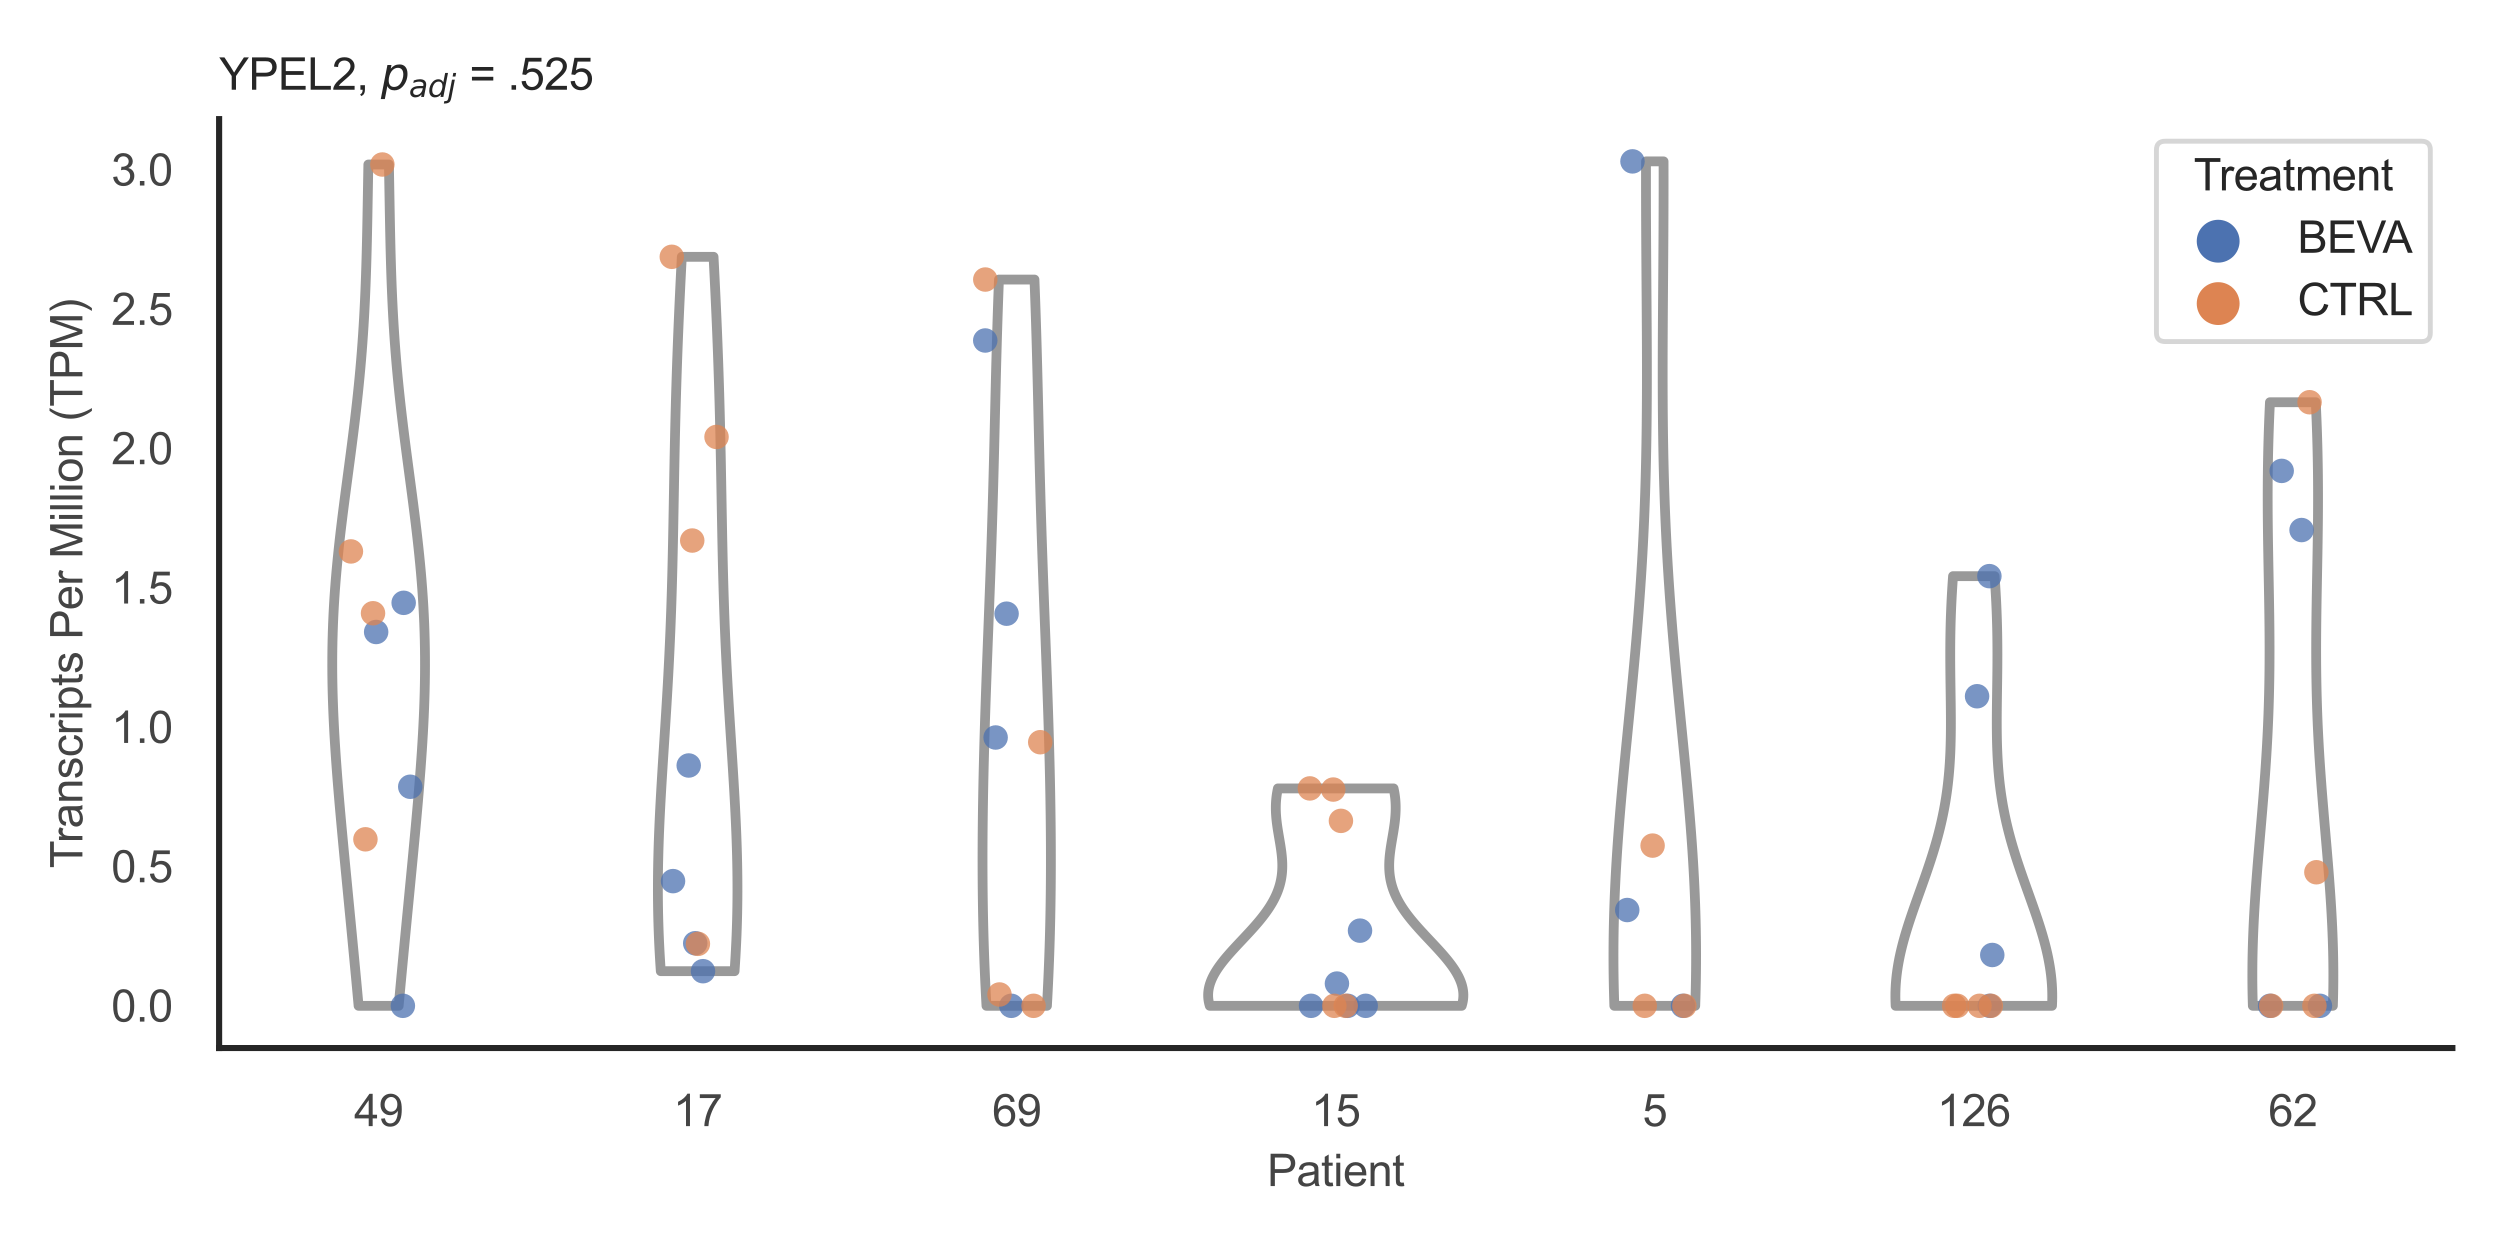 <?xml version="1.0" encoding="utf-8" standalone="no"?>
<!DOCTYPE svg PUBLIC "-//W3C//DTD SVG 1.1//EN"
  "http://www.w3.org/Graphics/SVG/1.1/DTD/svg11.dtd">
<svg xmlns:xlink="http://www.w3.org/1999/xlink" width="510.236pt" height="255.118pt" viewBox="0 0 510.236 255.118" xmlns="http://www.w3.org/2000/svg" version="1.1">
 <defs>
  <style type="text/css">*{stroke-linejoin: round; stroke-linecap: butt}</style>
 </defs>
 <g id="figure_1">
  <g id="patch_1">
   <path d="M 0 255.118 
L 510.236 255.118 
L 510.236 0 
L 0 0 
z
" style="fill: #ffffff"/>
  </g>
  <g id="axes_1">
   <g id="patch_2">
    <path d="M 44.72 213.898 
L 500.516 213.898 
L 500.516 24.32 
L 44.72 24.32 
z
" style="fill: #ffffff"/>
   </g>
   <g id="matplotlib.axis_1">
    <g id="xtick_1">
     <g id="text_1">
      <!-- 49 -->
      <g style="fill: #444444" transform="translate(72.272 229.84)scale(0.09 -0.09)">
       <defs>
        <path id="ArialMT-34" d="M 2069 0 
L 2069 1097 
L 81 1097 
L 81 1613 
L 2172 4581 
L 2631 4581 
L 2631 1613 
L 3250 1613 
L 3250 1097 
L 2631 1097 
L 2631 0 
L 2069 0 
z
M 2069 1613 
L 2069 3678 
L 634 1613 
L 2069 1613 
z
" transform="scale(0.016)"/>
        <path id="ArialMT-39" d="M 350 1059 
L 891 1109 
Q 959 728 1153 556 
Q 1347 384 1650 384 
Q 1909 384 2104 503 
Q 2300 622 2425 820 
Q 2550 1019 2634 1356 
Q 2719 1694 2719 2044 
Q 2719 2081 2716 2156 
Q 2547 1888 2255 1720 
Q 1963 1553 1622 1553 
Q 1053 1553 659 1965 
Q 266 2378 266 3053 
Q 266 3750 677 4175 
Q 1088 4600 1706 4600 
Q 2153 4600 2523 4359 
Q 2894 4119 3086 3673 
Q 3278 3228 3278 2384 
Q 3278 1506 3087 986 
Q 2897 466 2520 194 
Q 2144 -78 1638 -78 
Q 1100 -78 759 220 
Q 419 519 350 1059 
z
M 2653 3081 
Q 2653 3566 2395 3850 
Q 2138 4134 1775 4134 
Q 1400 4134 1122 3828 
Q 844 3522 844 3034 
Q 844 2597 1108 2323 
Q 1372 2050 1759 2050 
Q 2150 2050 2401 2323 
Q 2653 2597 2653 3081 
z
" transform="scale(0.016)"/>
       </defs>
       <use xlink:href="#ArialMT-34"/>
       <use xlink:href="#ArialMT-39" x="55.615"/>
      </g>
     </g>
    </g>
    <g id="xtick_2">
     <g id="text_2">
      <!-- 17 -->
      <g style="fill: #444444" transform="translate(137.386 229.84)scale(0.09 -0.09)">
       <defs>
        <path id="ArialMT-31" d="M 2384 0 
L 1822 0 
L 1822 3584 
Q 1619 3391 1289 3197 
Q 959 3003 697 2906 
L 697 3450 
Q 1169 3672 1522 3987 
Q 1875 4303 2022 4600 
L 2384 4600 
L 2384 0 
z
" transform="scale(0.016)"/>
        <path id="ArialMT-37" d="M 303 3981 
L 303 4522 
L 3269 4522 
L 3269 4084 
Q 2831 3619 2401 2847 
Q 1972 2075 1738 1259 
Q 1569 684 1522 0 
L 944 0 
Q 953 541 1156 1306 
Q 1359 2072 1739 2783 
Q 2119 3494 2547 3981 
L 303 3981 
z
" transform="scale(0.016)"/>
       </defs>
       <use xlink:href="#ArialMT-31"/>
       <use xlink:href="#ArialMT-37" x="55.615"/>
      </g>
     </g>
    </g>
    <g id="xtick_3">
     <g id="text_3">
      <!-- 69 -->
      <g style="fill: #444444" transform="translate(202.5 229.84)scale(0.09 -0.09)">
       <defs>
        <path id="ArialMT-36" d="M 3184 3459 
L 2625 3416 
Q 2550 3747 2413 3897 
Q 2184 4138 1850 4138 
Q 1581 4138 1378 3988 
Q 1113 3794 959 3422 
Q 806 3050 800 2363 
Q 1003 2672 1297 2822 
Q 1591 2972 1913 2972 
Q 2475 2972 2870 2558 
Q 3266 2144 3266 1488 
Q 3266 1056 3080 686 
Q 2894 316 2569 119 
Q 2244 -78 1831 -78 
Q 1128 -78 684 439 
Q 241 956 241 2144 
Q 241 3472 731 4075 
Q 1159 4600 1884 4600 
Q 2425 4600 2770 4297 
Q 3116 3994 3184 3459 
z
M 888 1484 
Q 888 1194 1011 928 
Q 1134 663 1356 523 
Q 1578 384 1822 384 
Q 2178 384 2434 671 
Q 2691 959 2691 1453 
Q 2691 1928 2437 2201 
Q 2184 2475 1800 2475 
Q 1419 2475 1153 2201 
Q 888 1928 888 1484 
z
" transform="scale(0.016)"/>
       </defs>
       <use xlink:href="#ArialMT-36"/>
       <use xlink:href="#ArialMT-39" x="55.615"/>
      </g>
     </g>
    </g>
    <g id="xtick_4">
     <g id="text_4">
      <!-- 15 -->
      <g style="fill: #444444" transform="translate(267.613 229.84)scale(0.09 -0.09)">
       <defs>
        <path id="ArialMT-35" d="M 266 1200 
L 856 1250 
Q 922 819 1161 601 
Q 1400 384 1738 384 
Q 2144 384 2425 690 
Q 2706 997 2706 1503 
Q 2706 1984 2436 2262 
Q 2166 2541 1728 2541 
Q 1456 2541 1237 2417 
Q 1019 2294 894 2097 
L 366 2166 
L 809 4519 
L 3088 4519 
L 3088 3981 
L 1259 3981 
L 1013 2750 
Q 1425 3038 1878 3038 
Q 2478 3038 2890 2622 
Q 3303 2206 3303 1553 
Q 3303 931 2941 478 
Q 2500 -78 1738 -78 
Q 1113 -78 717 272 
Q 322 622 266 1200 
z
" transform="scale(0.016)"/>
       </defs>
       <use xlink:href="#ArialMT-31"/>
       <use xlink:href="#ArialMT-35" x="55.615"/>
      </g>
     </g>
    </g>
    <g id="xtick_5">
     <g id="text_5">
      <!-- 5 -->
      <g style="fill: #444444" transform="translate(335.229 229.84)scale(0.09 -0.09)">
       <use xlink:href="#ArialMT-35"/>
      </g>
     </g>
    </g>
    <g id="xtick_6">
     <g id="text_6">
      <!-- 126 -->
      <g style="fill: #444444" transform="translate(395.338 229.84)scale(0.09 -0.09)">
       <defs>
        <path id="ArialMT-32" d="M 3222 541 
L 3222 0 
L 194 0 
Q 188 203 259 391 
Q 375 700 629 1000 
Q 884 1300 1366 1694 
Q 2113 2306 2375 2664 
Q 2638 3022 2638 3341 
Q 2638 3675 2398 3904 
Q 2159 4134 1775 4134 
Q 1369 4134 1125 3890 
Q 881 3647 878 3216 
L 300 3275 
Q 359 3922 746 4261 
Q 1134 4600 1788 4600 
Q 2447 4600 2831 4234 
Q 3216 3869 3216 3328 
Q 3216 3053 3103 2787 
Q 2991 2522 2730 2228 
Q 2469 1934 1863 1422 
Q 1356 997 1212 845 
Q 1069 694 975 541 
L 3222 541 
z
" transform="scale(0.016)"/>
       </defs>
       <use xlink:href="#ArialMT-31"/>
       <use xlink:href="#ArialMT-32" x="55.615"/>
       <use xlink:href="#ArialMT-36" x="111.23"/>
      </g>
     </g>
    </g>
    <g id="xtick_7">
     <g id="text_7">
      <!-- 62 -->
      <g style="fill: #444444" transform="translate(462.955 229.84)scale(0.09 -0.09)">
       <use xlink:href="#ArialMT-36"/>
       <use xlink:href="#ArialMT-32" x="55.615"/>
      </g>
     </g>
    </g>
    <g id="text_8">
     <!-- Patient -->
     <g style="fill: #444444" transform="translate(258.609 242.071)scale(0.09 -0.09)">
      <defs>
       <path id="ArialMT-50" d="M 494 0 
L 494 4581 
L 2222 4581 
Q 2678 4581 2919 4538 
Q 3256 4481 3484 4323 
Q 3713 4166 3852 3881 
Q 3991 3597 3991 3256 
Q 3991 2672 3619 2267 
Q 3247 1863 2275 1863 
L 1100 1863 
L 1100 0 
L 494 0 
z
M 1100 2403 
L 2284 2403 
Q 2872 2403 3119 2622 
Q 3366 2841 3366 3238 
Q 3366 3525 3220 3729 
Q 3075 3934 2838 4000 
Q 2684 4041 2272 4041 
L 1100 4041 
L 1100 2403 
z
" transform="scale(0.016)"/>
       <path id="ArialMT-61" d="M 2588 409 
Q 2275 144 1986 34 
Q 1697 -75 1366 -75 
Q 819 -75 525 192 
Q 231 459 231 875 
Q 231 1119 342 1320 
Q 453 1522 633 1644 
Q 813 1766 1038 1828 
Q 1203 1872 1538 1913 
Q 2219 1994 2541 2106 
Q 2544 2222 2544 2253 
Q 2544 2597 2384 2738 
Q 2169 2928 1744 2928 
Q 1347 2928 1158 2789 
Q 969 2650 878 2297 
L 328 2372 
Q 403 2725 575 2942 
Q 747 3159 1072 3276 
Q 1397 3394 1825 3394 
Q 2250 3394 2515 3294 
Q 2781 3194 2906 3042 
Q 3031 2891 3081 2659 
Q 3109 2516 3109 2141 
L 3109 1391 
Q 3109 606 3145 398 
Q 3181 191 3288 0 
L 2700 0 
Q 2613 175 2588 409 
z
M 2541 1666 
Q 2234 1541 1622 1453 
Q 1275 1403 1131 1340 
Q 988 1278 909 1158 
Q 831 1038 831 891 
Q 831 666 1001 516 
Q 1172 366 1500 366 
Q 1825 366 2078 508 
Q 2331 650 2450 897 
Q 2541 1088 2541 1459 
L 2541 1666 
z
" transform="scale(0.016)"/>
       <path id="ArialMT-74" d="M 1650 503 
L 1731 6 
Q 1494 -44 1306 -44 
Q 1000 -44 831 53 
Q 663 150 594 308 
Q 525 466 525 972 
L 525 2881 
L 113 2881 
L 113 3319 
L 525 3319 
L 525 4141 
L 1084 4478 
L 1084 3319 
L 1650 3319 
L 1650 2881 
L 1084 2881 
L 1084 941 
Q 1084 700 1114 631 
Q 1144 563 1211 522 
Q 1278 481 1403 481 
Q 1497 481 1650 503 
z
" transform="scale(0.016)"/>
       <path id="ArialMT-69" d="M 425 3934 
L 425 4581 
L 988 4581 
L 988 3934 
L 425 3934 
z
M 425 0 
L 425 3319 
L 988 3319 
L 988 0 
L 425 0 
z
" transform="scale(0.016)"/>
       <path id="ArialMT-65" d="M 2694 1069 
L 3275 997 
Q 3138 488 2766 206 
Q 2394 -75 1816 -75 
Q 1088 -75 661 373 
Q 234 822 234 1631 
Q 234 2469 665 2931 
Q 1097 3394 1784 3394 
Q 2450 3394 2872 2941 
Q 3294 2488 3294 1666 
Q 3294 1616 3291 1516 
L 816 1516 
Q 847 969 1125 678 
Q 1403 388 1819 388 
Q 2128 388 2347 550 
Q 2566 713 2694 1069 
z
M 847 1978 
L 2700 1978 
Q 2663 2397 2488 2606 
Q 2219 2931 1791 2931 
Q 1403 2931 1139 2672 
Q 875 2413 847 1978 
z
" transform="scale(0.016)"/>
       <path id="ArialMT-6e" d="M 422 0 
L 422 3319 
L 928 3319 
L 928 2847 
Q 1294 3394 1984 3394 
Q 2284 3394 2536 3286 
Q 2788 3178 2913 3003 
Q 3038 2828 3088 2588 
Q 3119 2431 3119 2041 
L 3119 0 
L 2556 0 
L 2556 2019 
Q 2556 2363 2490 2533 
Q 2425 2703 2258 2804 
Q 2091 2906 1866 2906 
Q 1506 2906 1245 2678 
Q 984 2450 984 1813 
L 984 0 
L 422 0 
z
" transform="scale(0.016)"/>
      </defs>
      <use xlink:href="#ArialMT-50"/>
      <use xlink:href="#ArialMT-61" x="66.699"/>
      <use xlink:href="#ArialMT-74" x="122.314"/>
      <use xlink:href="#ArialMT-69" x="150.098"/>
      <use xlink:href="#ArialMT-65" x="172.314"/>
      <use xlink:href="#ArialMT-6e" x="227.93"/>
      <use xlink:href="#ArialMT-74" x="283.545"/>
     </g>
    </g>
   </g>
   <g id="matplotlib.axis_2">
    <g id="ytick_1">
     <g id="text_9">
      <!-- 0.0 -->
      <g style="fill: #444444" transform="translate(22.71 208.502)scale(0.09 -0.09)">
       <defs>
        <path id="ArialMT-30" d="M 266 2259 
Q 266 3072 433 3567 
Q 600 4063 929 4331 
Q 1259 4600 1759 4600 
Q 2128 4600 2406 4451 
Q 2684 4303 2865 4023 
Q 3047 3744 3150 3342 
Q 3253 2941 3253 2259 
Q 3253 1453 3087 958 
Q 2922 463 2592 192 
Q 2263 -78 1759 -78 
Q 1097 -78 719 397 
Q 266 969 266 2259 
z
M 844 2259 
Q 844 1131 1108 757 
Q 1372 384 1759 384 
Q 2147 384 2411 759 
Q 2675 1134 2675 2259 
Q 2675 3391 2411 3762 
Q 2147 4134 1753 4134 
Q 1366 4134 1134 3806 
Q 844 3388 844 2259 
z
" transform="scale(0.016)"/>
        <path id="ArialMT-2e" d="M 581 0 
L 581 641 
L 1222 641 
L 1222 0 
L 581 0 
z
" transform="scale(0.016)"/>
       </defs>
       <use xlink:href="#ArialMT-30"/>
       <use xlink:href="#ArialMT-2e" x="55.615"/>
       <use xlink:href="#ArialMT-30" x="83.398"/>
      </g>
     </g>
    </g>
    <g id="ytick_2">
     <g id="text_10">
      <!-- 0.5 -->
      <g style="fill: #444444" transform="translate(22.71 180.063)scale(0.09 -0.09)">
       <use xlink:href="#ArialMT-30"/>
       <use xlink:href="#ArialMT-2e" x="55.615"/>
       <use xlink:href="#ArialMT-35" x="83.398"/>
      </g>
     </g>
    </g>
    <g id="ytick_3">
     <g id="text_11">
      <!-- 1.0 -->
      <g style="fill: #444444" transform="translate(22.71 151.623)scale(0.09 -0.09)">
       <use xlink:href="#ArialMT-31"/>
       <use xlink:href="#ArialMT-2e" x="55.615"/>
       <use xlink:href="#ArialMT-30" x="83.398"/>
      </g>
     </g>
    </g>
    <g id="ytick_4">
     <g id="text_12">
      <!-- 1.5 -->
      <g style="fill: #444444" transform="translate(22.71 123.184)scale(0.09 -0.09)">
       <use xlink:href="#ArialMT-31"/>
       <use xlink:href="#ArialMT-2e" x="55.615"/>
       <use xlink:href="#ArialMT-35" x="83.398"/>
      </g>
     </g>
    </g>
    <g id="ytick_5">
     <g id="text_13">
      <!-- 2.0 -->
      <g style="fill: #444444" transform="translate(22.71 94.744)scale(0.09 -0.09)">
       <use xlink:href="#ArialMT-32"/>
       <use xlink:href="#ArialMT-2e" x="55.615"/>
       <use xlink:href="#ArialMT-30" x="83.398"/>
      </g>
     </g>
    </g>
    <g id="ytick_6">
     <g id="text_14">
      <!-- 2.5 -->
      <g style="fill: #444444" transform="translate(22.71 66.305)scale(0.09 -0.09)">
       <use xlink:href="#ArialMT-32"/>
       <use xlink:href="#ArialMT-2e" x="55.615"/>
       <use xlink:href="#ArialMT-35" x="83.398"/>
      </g>
     </g>
    </g>
    <g id="ytick_7">
     <g id="text_15">
      <!-- 3.0 -->
      <g style="fill: #444444" transform="translate(22.71 37.865)scale(0.09 -0.09)">
       <defs>
        <path id="ArialMT-33" d="M 269 1209 
L 831 1284 
Q 928 806 1161 595 
Q 1394 384 1728 384 
Q 2125 384 2398 659 
Q 2672 934 2672 1341 
Q 2672 1728 2419 1979 
Q 2166 2231 1775 2231 
Q 1616 2231 1378 2169 
L 1441 2663 
Q 1497 2656 1531 2656 
Q 1891 2656 2178 2843 
Q 2466 3031 2466 3422 
Q 2466 3731 2256 3934 
Q 2047 4138 1716 4138 
Q 1388 4138 1169 3931 
Q 950 3725 888 3313 
L 325 3413 
Q 428 3978 793 4289 
Q 1159 4600 1703 4600 
Q 2078 4600 2393 4439 
Q 2709 4278 2876 4000 
Q 3044 3722 3044 3409 
Q 3044 3113 2884 2869 
Q 2725 2625 2413 2481 
Q 2819 2388 3044 2092 
Q 3269 1797 3269 1353 
Q 3269 753 2831 336 
Q 2394 -81 1725 -81 
Q 1122 -81 723 278 
Q 325 638 269 1209 
z
" transform="scale(0.016)"/>
       </defs>
       <use xlink:href="#ArialMT-33"/>
       <use xlink:href="#ArialMT-2e" x="55.615"/>
       <use xlink:href="#ArialMT-30" x="83.398"/>
      </g>
     </g>
    </g>
    <g id="text_16">
     <!-- Transcripts Per Million (TPM) -->
     <g style="fill: #444444" transform="translate(16.816 177.194)rotate(-90)scale(0.09 -0.09)">
      <defs>
       <path id="ArialMT-54" d="M 1659 0 
L 1659 4041 
L 150 4041 
L 150 4581 
L 3781 4581 
L 3781 4041 
L 2266 4041 
L 2266 0 
L 1659 0 
z
" transform="scale(0.016)"/>
       <path id="ArialMT-72" d="M 416 0 
L 416 3319 
L 922 3319 
L 922 2816 
Q 1116 3169 1280 3281 
Q 1444 3394 1641 3394 
Q 1925 3394 2219 3213 
L 2025 2691 
Q 1819 2813 1613 2813 
Q 1428 2813 1281 2702 
Q 1134 2591 1072 2394 
Q 978 2094 978 1738 
L 978 0 
L 416 0 
z
" transform="scale(0.016)"/>
       <path id="ArialMT-73" d="M 197 991 
L 753 1078 
Q 800 744 1014 566 
Q 1228 388 1613 388 
Q 2000 388 2187 545 
Q 2375 703 2375 916 
Q 2375 1106 2209 1216 
Q 2094 1291 1634 1406 
Q 1016 1563 777 1677 
Q 538 1791 414 1992 
Q 291 2194 291 2438 
Q 291 2659 392 2848 
Q 494 3038 669 3163 
Q 800 3259 1026 3326 
Q 1253 3394 1513 3394 
Q 1903 3394 2198 3281 
Q 2494 3169 2634 2976 
Q 2775 2784 2828 2463 
L 2278 2388 
Q 2241 2644 2061 2787 
Q 1881 2931 1553 2931 
Q 1166 2931 1000 2803 
Q 834 2675 834 2503 
Q 834 2394 903 2306 
Q 972 2216 1119 2156 
Q 1203 2125 1616 2013 
Q 2213 1853 2448 1751 
Q 2684 1650 2818 1456 
Q 2953 1263 2953 975 
Q 2953 694 2789 445 
Q 2625 197 2315 61 
Q 2006 -75 1616 -75 
Q 969 -75 630 194 
Q 291 463 197 991 
z
" transform="scale(0.016)"/>
       <path id="ArialMT-63" d="M 2588 1216 
L 3141 1144 
Q 3050 572 2676 248 
Q 2303 -75 1759 -75 
Q 1078 -75 664 370 
Q 250 816 250 1647 
Q 250 2184 428 2587 
Q 606 2991 970 3192 
Q 1334 3394 1763 3394 
Q 2303 3394 2647 3120 
Q 2991 2847 3088 2344 
L 2541 2259 
Q 2463 2594 2264 2762 
Q 2066 2931 1784 2931 
Q 1359 2931 1093 2626 
Q 828 2322 828 1663 
Q 828 994 1084 691 
Q 1341 388 1753 388 
Q 2084 388 2306 591 
Q 2528 794 2588 1216 
z
" transform="scale(0.016)"/>
       <path id="ArialMT-70" d="M 422 -1272 
L 422 3319 
L 934 3319 
L 934 2888 
Q 1116 3141 1344 3267 
Q 1572 3394 1897 3394 
Q 2322 3394 2647 3175 
Q 2972 2956 3137 2557 
Q 3303 2159 3303 1684 
Q 3303 1175 3120 767 
Q 2938 359 2589 142 
Q 2241 -75 1856 -75 
Q 1575 -75 1351 44 
Q 1128 163 984 344 
L 984 -1272 
L 422 -1272 
z
M 931 1641 
Q 931 1000 1190 694 
Q 1450 388 1819 388 
Q 2194 388 2461 705 
Q 2728 1022 2728 1688 
Q 2728 2322 2467 2637 
Q 2206 2953 1844 2953 
Q 1484 2953 1207 2617 
Q 931 2281 931 1641 
z
" transform="scale(0.016)"/>
       <path id="ArialMT-20" transform="scale(0.016)"/>
       <path id="ArialMT-4d" d="M 475 0 
L 475 4581 
L 1388 4581 
L 2472 1338 
Q 2622 884 2691 659 
Q 2769 909 2934 1394 
L 4031 4581 
L 4847 4581 
L 4847 0 
L 4263 0 
L 4263 3834 
L 2931 0 
L 2384 0 
L 1059 3900 
L 1059 0 
L 475 0 
z
" transform="scale(0.016)"/>
       <path id="ArialMT-6c" d="M 409 0 
L 409 4581 
L 972 4581 
L 972 0 
L 409 0 
z
" transform="scale(0.016)"/>
       <path id="ArialMT-6f" d="M 213 1659 
Q 213 2581 725 3025 
Q 1153 3394 1769 3394 
Q 2453 3394 2887 2945 
Q 3322 2497 3322 1706 
Q 3322 1066 3130 698 
Q 2938 331 2570 128 
Q 2203 -75 1769 -75 
Q 1072 -75 642 372 
Q 213 819 213 1659 
z
M 791 1659 
Q 791 1022 1069 705 
Q 1347 388 1769 388 
Q 2188 388 2466 706 
Q 2744 1025 2744 1678 
Q 2744 2294 2464 2611 
Q 2184 2928 1769 2928 
Q 1347 2928 1069 2612 
Q 791 2297 791 1659 
z
" transform="scale(0.016)"/>
       <path id="ArialMT-28" d="M 1497 -1347 
Q 1031 -759 709 28 
Q 388 816 388 1659 
Q 388 2403 628 3084 
Q 909 3875 1497 4659 
L 1900 4659 
Q 1522 4009 1400 3731 
Q 1209 3300 1100 2831 
Q 966 2247 966 1656 
Q 966 153 1900 -1347 
L 1497 -1347 
z
" transform="scale(0.016)"/>
       <path id="ArialMT-29" d="M 791 -1347 
L 388 -1347 
Q 1322 153 1322 1656 
Q 1322 2244 1188 2822 
Q 1081 3291 891 3722 
Q 769 4003 388 4659 
L 791 4659 
Q 1378 3875 1659 3084 
Q 1900 2403 1900 1659 
Q 1900 816 1576 28 
Q 1253 -759 791 -1347 
z
" transform="scale(0.016)"/>
      </defs>
      <use xlink:href="#ArialMT-54"/>
      <use xlink:href="#ArialMT-72" x="57.334"/>
      <use xlink:href="#ArialMT-61" x="90.635"/>
      <use xlink:href="#ArialMT-6e" x="146.25"/>
      <use xlink:href="#ArialMT-73" x="201.865"/>
      <use xlink:href="#ArialMT-63" x="251.865"/>
      <use xlink:href="#ArialMT-72" x="301.865"/>
      <use xlink:href="#ArialMT-69" x="335.166"/>
      <use xlink:href="#ArialMT-70" x="357.383"/>
      <use xlink:href="#ArialMT-74" x="412.998"/>
      <use xlink:href="#ArialMT-73" x="440.781"/>
      <use xlink:href="#ArialMT-20" x="490.781"/>
      <use xlink:href="#ArialMT-50" x="518.564"/>
      <use xlink:href="#ArialMT-65" x="585.264"/>
      <use xlink:href="#ArialMT-72" x="640.879"/>
      <use xlink:href="#ArialMT-20" x="674.18"/>
      <use xlink:href="#ArialMT-4d" x="701.963"/>
      <use xlink:href="#ArialMT-69" x="785.264"/>
      <use xlink:href="#ArialMT-6c" x="807.48"/>
      <use xlink:href="#ArialMT-6c" x="829.697"/>
      <use xlink:href="#ArialMT-69" x="851.914"/>
      <use xlink:href="#ArialMT-6f" x="874.131"/>
      <use xlink:href="#ArialMT-6e" x="929.746"/>
      <use xlink:href="#ArialMT-20" x="985.361"/>
      <use xlink:href="#ArialMT-28" x="1013.145"/>
      <use xlink:href="#ArialMT-54" x="1046.445"/>
      <use xlink:href="#ArialMT-50" x="1107.529"/>
      <use xlink:href="#ArialMT-4d" x="1174.229"/>
      <use xlink:href="#ArialMT-29" x="1257.529"/>
     </g>
    </g>
   </g>
   <g id="PolyCollection_1">
    <defs>
     <path id="mb8616e4026" d="M 81.369 -49.837 
L 73.185 -49.837 
L 73.026 -51.572 
L 72.867 -53.306 
L 72.706 -55.04 
L 72.543 -56.775 
L 72.38 -58.509 
L 72.216 -60.244 
L 72.05 -61.978 
L 71.885 -63.712 
L 71.718 -65.447 
L 71.551 -67.181 
L 71.383 -68.915 
L 71.215 -70.65 
L 71.047 -72.384 
L 70.879 -74.119 
L 70.712 -75.853 
L 70.544 -77.587 
L 70.378 -79.322 
L 70.212 -81.056 
L 70.048 -82.791 
L 69.886 -84.525 
L 69.725 -86.259 
L 69.568 -87.994 
L 69.413 -89.728 
L 69.261 -91.463 
L 69.113 -93.197 
L 68.97 -94.931 
L 68.832 -96.666 
L 68.7 -98.4 
L 68.574 -100.134 
L 68.456 -101.869 
L 68.345 -103.603 
L 68.242 -105.338 
L 68.149 -107.072 
L 68.066 -108.806 
L 67.993 -110.541 
L 67.932 -112.275 
L 67.882 -114.01 
L 67.845 -115.744 
L 67.821 -117.478 
L 67.811 -119.213 
L 67.815 -120.947 
L 67.833 -122.681 
L 67.865 -124.416 
L 67.913 -126.15 
L 67.975 -127.885 
L 68.052 -129.619 
L 68.144 -131.353 
L 68.25 -133.088 
L 68.371 -134.822 
L 68.505 -136.557 
L 68.652 -138.291 
L 68.812 -140.025 
L 68.984 -141.76 
L 69.166 -143.494 
L 69.358 -145.229 
L 69.559 -146.963 
L 69.768 -148.697 
L 69.984 -150.432 
L 70.205 -152.166 
L 70.43 -153.9 
L 70.659 -155.635 
L 70.889 -157.369 
L 71.119 -159.104 
L 71.349 -160.838 
L 71.578 -162.572 
L 71.803 -164.307 
L 72.024 -166.041 
L 72.241 -167.776 
L 72.451 -169.51 
L 72.654 -171.244 
L 72.85 -172.979 
L 73.038 -174.713 
L 73.217 -176.448 
L 73.387 -178.182 
L 73.548 -179.916 
L 73.698 -181.651 
L 73.839 -183.385 
L 73.97 -185.119 
L 74.091 -186.854 
L 74.203 -188.588 
L 74.306 -190.323 
L 74.399 -192.057 
L 74.484 -193.791 
L 74.561 -195.526 
L 74.63 -197.26 
L 74.693 -198.995 
L 74.749 -200.729 
L 74.8 -202.463 
L 74.846 -204.198 
L 74.888 -205.932 
L 74.926 -207.667 
L 74.961 -209.401 
L 74.994 -211.135 
L 75.025 -212.87 
L 75.056 -214.604 
L 75.086 -216.338 
L 75.116 -218.073 
L 75.147 -219.807 
L 75.178 -221.542 
L 79.375 -221.542 
L 79.375 -221.542 
L 79.407 -219.807 
L 79.438 -218.073 
L 79.468 -216.338 
L 79.498 -214.604 
L 79.528 -212.87 
L 79.56 -211.135 
L 79.593 -209.401 
L 79.628 -207.667 
L 79.666 -205.932 
L 79.708 -204.198 
L 79.754 -202.463 
L 79.804 -200.729 
L 79.861 -198.995 
L 79.923 -197.26 
L 79.993 -195.526 
L 80.07 -193.791 
L 80.155 -192.057 
L 80.248 -190.323 
L 80.351 -188.588 
L 80.462 -186.854 
L 80.584 -185.119 
L 80.715 -183.385 
L 80.856 -181.651 
L 81.006 -179.916 
L 81.167 -178.182 
L 81.337 -176.448 
L 81.516 -174.713 
L 81.703 -172.979 
L 81.899 -171.244 
L 82.103 -169.51 
L 82.313 -167.776 
L 82.529 -166.041 
L 82.751 -164.307 
L 82.976 -162.572 
L 83.204 -160.838 
L 83.434 -159.104 
L 83.665 -157.369 
L 83.895 -155.635 
L 84.124 -153.9 
L 84.349 -152.166 
L 84.57 -150.432 
L 84.786 -148.697 
L 84.994 -146.963 
L 85.196 -145.229 
L 85.388 -143.494 
L 85.57 -141.76 
L 85.742 -140.025 
L 85.902 -138.291 
L 86.049 -136.557 
L 86.183 -134.822 
L 86.304 -133.088 
L 86.41 -131.353 
L 86.502 -129.619 
L 86.579 -127.885 
L 86.641 -126.15 
L 86.689 -124.416 
L 86.721 -122.681 
L 86.739 -120.947 
L 86.743 -119.213 
L 86.733 -117.478 
L 86.709 -115.744 
L 86.672 -114.01 
L 86.622 -112.275 
L 86.561 -110.541 
L 86.488 -108.806 
L 86.405 -107.072 
L 86.312 -105.338 
L 86.209 -103.603 
L 86.098 -101.869 
L 85.979 -100.134 
L 85.854 -98.4 
L 85.721 -96.666 
L 85.583 -94.931 
L 85.44 -93.197 
L 85.293 -91.463 
L 85.141 -89.728 
L 84.986 -87.994 
L 84.828 -86.259 
L 84.668 -84.525 
L 84.505 -82.791 
L 84.341 -81.056 
L 84.176 -79.322 
L 84.009 -77.587 
L 83.842 -75.853 
L 83.675 -74.119 
L 83.507 -72.384 
L 83.339 -70.65 
L 83.171 -68.915 
L 83.003 -67.181 
L 82.836 -65.447 
L 82.669 -63.712 
L 82.503 -61.978 
L 82.338 -60.244 
L 82.174 -58.509 
L 82.01 -56.775 
L 81.848 -55.04 
L 81.687 -53.306 
L 81.527 -51.572 
L 81.369 -49.837 
z
" style="stroke: #999999; stroke-width: 2"/>
    </defs>
    <g clip-path="url(#p4c05bbde75)">
     <use xlink:href="#mb8616e4026" x="0" y="255.118" style="fill: #ffffff; stroke: #999999; stroke-width: 2"/>
    </g>
   </g>
   <g id="PolyCollection_2">
    <defs>
     <path id="m4b39f0c231" d="M 149.919 -56.905 
L 134.863 -56.905 
L 134.764 -58.378 
L 134.674 -59.85 
L 134.592 -61.323 
L 134.52 -62.796 
L 134.457 -64.269 
L 134.403 -65.741 
L 134.358 -67.214 
L 134.323 -68.687 
L 134.297 -70.16 
L 134.28 -71.632 
L 134.272 -73.105 
L 134.273 -74.578 
L 134.283 -76.05 
L 134.3 -77.523 
L 134.326 -78.996 
L 134.36 -80.469 
L 134.4 -81.941 
L 134.448 -83.414 
L 134.502 -84.887 
L 134.563 -86.36 
L 134.629 -87.832 
L 134.7 -89.305 
L 134.776 -90.778 
L 134.856 -92.25 
L 134.939 -93.723 
L 135.026 -95.196 
L 135.115 -96.669 
L 135.206 -98.141 
L 135.299 -99.614 
L 135.393 -101.087 
L 135.488 -102.56 
L 135.583 -104.032 
L 135.678 -105.505 
L 135.772 -106.978 
L 135.866 -108.451 
L 135.958 -109.923 
L 136.048 -111.396 
L 136.136 -112.869 
L 136.222 -114.341 
L 136.306 -115.814 
L 136.387 -117.287 
L 136.465 -118.76 
L 136.54 -120.232 
L 136.612 -121.705 
L 136.681 -123.178 
L 136.747 -124.651 
L 136.81 -126.123 
L 136.869 -127.596 
L 136.925 -129.069 
L 136.979 -130.542 
L 137.029 -132.014 
L 137.076 -133.487 
L 137.12 -134.96 
L 137.162 -136.432 
L 137.202 -137.905 
L 137.239 -139.378 
L 137.274 -140.851 
L 137.307 -142.323 
L 137.339 -143.796 
L 137.369 -145.269 
L 137.398 -146.742 
L 137.426 -148.214 
L 137.453 -149.687 
L 137.479 -151.16 
L 137.506 -152.632 
L 137.532 -154.105 
L 137.558 -155.578 
L 137.584 -157.051 
L 137.611 -158.523 
L 137.639 -159.996 
L 137.667 -161.469 
L 137.697 -162.942 
L 137.728 -164.414 
L 137.76 -165.887 
L 137.793 -167.36 
L 137.828 -168.833 
L 137.865 -170.305 
L 137.903 -171.778 
L 137.943 -173.251 
L 137.986 -174.723 
L 138.03 -176.196 
L 138.076 -177.669 
L 138.124 -179.142 
L 138.174 -180.614 
L 138.226 -182.087 
L 138.28 -183.56 
L 138.337 -185.033 
L 138.395 -186.505 
L 138.455 -187.978 
L 138.517 -189.451 
L 138.581 -190.923 
L 138.647 -192.396 
L 138.714 -193.869 
L 138.784 -195.342 
L 138.854 -196.814 
L 138.927 -198.287 
L 139 -199.76 
L 139.075 -201.233 
L 139.151 -202.705 
L 145.63 -202.705 
L 145.63 -202.705 
L 145.706 -201.233 
L 145.781 -199.76 
L 145.855 -198.287 
L 145.927 -196.814 
L 145.998 -195.342 
L 146.067 -193.869 
L 146.134 -192.396 
L 146.2 -190.923 
L 146.264 -189.451 
L 146.326 -187.978 
L 146.386 -186.505 
L 146.445 -185.033 
L 146.501 -183.56 
L 146.555 -182.087 
L 146.607 -180.614 
L 146.657 -179.142 
L 146.706 -177.669 
L 146.752 -176.196 
L 146.796 -174.723 
L 146.838 -173.251 
L 146.878 -171.778 
L 146.916 -170.305 
L 146.953 -168.833 
L 146.988 -167.36 
L 147.022 -165.887 
L 147.054 -164.414 
L 147.084 -162.942 
L 147.114 -161.469 
L 147.142 -159.996 
L 147.17 -158.523 
L 147.197 -157.051 
L 147.223 -155.578 
L 147.25 -154.105 
L 147.276 -152.632 
L 147.302 -151.16 
L 147.329 -149.687 
L 147.356 -148.214 
L 147.384 -146.742 
L 147.412 -145.269 
L 147.443 -143.796 
L 147.474 -142.323 
L 147.507 -140.851 
L 147.542 -139.378 
L 147.58 -137.905 
L 147.619 -136.432 
L 147.661 -134.96 
L 147.705 -133.487 
L 147.753 -132.014 
L 147.803 -130.542 
L 147.856 -129.069 
L 147.912 -127.596 
L 147.971 -126.123 
L 148.034 -124.651 
L 148.1 -123.178 
L 148.169 -121.705 
L 148.241 -120.232 
L 148.316 -118.76 
L 148.394 -117.287 
L 148.475 -115.814 
L 148.559 -114.341 
L 148.645 -112.869 
L 148.733 -111.396 
L 148.824 -109.923 
L 148.916 -108.451 
L 149.009 -106.978 
L 149.103 -105.505 
L 149.198 -104.032 
L 149.293 -102.56 
L 149.388 -101.087 
L 149.482 -99.614 
L 149.575 -98.141 
L 149.666 -96.669 
L 149.756 -95.196 
L 149.842 -93.723 
L 149.926 -92.25 
L 150.006 -90.778 
L 150.081 -89.305 
L 150.152 -87.832 
L 150.218 -86.36 
L 150.279 -84.887 
L 150.333 -83.414 
L 150.381 -81.941 
L 150.422 -80.469 
L 150.455 -78.996 
L 150.481 -77.523 
L 150.499 -76.05 
L 150.508 -74.578 
L 150.509 -73.105 
L 150.501 -71.632 
L 150.484 -70.16 
L 150.458 -68.687 
L 150.423 -67.214 
L 150.378 -65.741 
L 150.324 -64.269 
L 150.261 -62.796 
L 150.189 -61.323 
L 150.108 -59.85 
L 150.017 -58.378 
L 149.919 -56.905 
z
" style="stroke: #999999; stroke-width: 2"/>
    </defs>
    <g clip-path="url(#p4c05bbde75)">
     <use xlink:href="#m4b39f0c231" x="0" y="255.118" style="fill: #ffffff; stroke: #999999; stroke-width: 2"/>
    </g>
   </g>
   <g id="PolyCollection_3">
    <defs>
     <path id="m7211c43481" d="M 213.676 -49.837 
L 201.333 -49.837 
L 201.251 -51.334 
L 201.174 -52.832 
L 201.101 -54.329 
L 201.032 -55.826 
L 200.969 -57.323 
L 200.909 -58.821 
L 200.854 -60.318 
L 200.804 -61.815 
L 200.758 -63.313 
L 200.717 -64.81 
L 200.68 -66.307 
L 200.647 -67.804 
L 200.618 -69.302 
L 200.594 -70.799 
L 200.574 -72.296 
L 200.557 -73.793 
L 200.545 -75.291 
L 200.536 -76.788 
L 200.531 -78.285 
L 200.529 -79.782 
L 200.531 -81.28 
L 200.537 -82.777 
L 200.545 -84.274 
L 200.557 -85.771 
L 200.572 -87.269 
L 200.59 -88.766 
L 200.61 -90.263 
L 200.634 -91.761 
L 200.659 -93.258 
L 200.688 -94.755 
L 200.719 -96.252 
L 200.752 -97.75 
L 200.788 -99.247 
L 200.825 -100.744 
L 200.865 -102.241 
L 200.907 -103.739 
L 200.95 -105.236 
L 200.995 -106.733 
L 201.042 -108.23 
L 201.091 -109.728 
L 201.141 -111.225 
L 201.192 -112.722 
L 201.244 -114.219 
L 201.298 -115.717 
L 201.352 -117.214 
L 201.407 -118.711 
L 201.463 -120.208 
L 201.52 -121.706 
L 201.577 -123.203 
L 201.634 -124.7 
L 201.692 -126.198 
L 201.749 -127.695 
L 201.807 -129.192 
L 201.864 -130.689 
L 201.921 -132.187 
L 201.978 -133.684 
L 202.034 -135.181 
L 202.09 -136.678 
L 202.144 -138.176 
L 202.198 -139.673 
L 202.251 -141.17 
L 202.303 -142.667 
L 202.354 -144.165 
L 202.403 -145.662 
L 202.452 -147.159 
L 202.499 -148.656 
L 202.546 -150.154 
L 202.591 -151.651 
L 202.634 -153.148 
L 202.677 -154.646 
L 202.719 -156.143 
L 202.759 -157.64 
L 202.799 -159.137 
L 202.837 -160.635 
L 202.875 -162.132 
L 202.912 -163.629 
L 202.948 -165.126 
L 202.984 -166.624 
L 203.02 -168.121 
L 203.055 -169.618 
L 203.091 -171.115 
L 203.126 -172.613 
L 203.162 -174.11 
L 203.198 -175.607 
L 203.234 -177.104 
L 203.272 -178.602 
L 203.31 -180.099 
L 203.349 -181.596 
L 203.39 -183.093 
L 203.431 -184.591 
L 203.474 -186.088 
L 203.519 -187.585 
L 203.565 -189.083 
L 203.613 -190.58 
L 203.663 -192.077 
L 203.714 -193.574 
L 203.768 -195.072 
L 203.823 -196.569 
L 203.881 -198.066 
L 211.128 -198.066 
L 211.128 -198.066 
L 211.186 -196.569 
L 211.241 -195.072 
L 211.294 -193.574 
L 211.346 -192.077 
L 211.396 -190.58 
L 211.444 -189.083 
L 211.49 -187.585 
L 211.534 -186.088 
L 211.577 -184.591 
L 211.619 -183.093 
L 211.659 -181.596 
L 211.699 -180.099 
L 211.737 -178.602 
L 211.774 -177.104 
L 211.811 -175.607 
L 211.847 -174.11 
L 211.883 -172.613 
L 211.918 -171.115 
L 211.953 -169.618 
L 211.989 -168.121 
L 212.024 -166.624 
L 212.06 -165.126 
L 212.097 -163.629 
L 212.134 -162.132 
L 212.172 -160.635 
L 212.21 -159.137 
L 212.25 -157.64 
L 212.29 -156.143 
L 212.332 -154.646 
L 212.374 -153.148 
L 212.418 -151.651 
L 212.463 -150.154 
L 212.509 -148.656 
L 212.557 -147.159 
L 212.605 -145.662 
L 212.655 -144.165 
L 212.706 -142.667 
L 212.758 -141.17 
L 212.811 -139.673 
L 212.864 -138.176 
L 212.919 -136.678 
L 212.975 -135.181 
L 213.031 -133.684 
L 213.087 -132.187 
L 213.144 -130.689 
L 213.202 -129.192 
L 213.259 -127.695 
L 213.317 -126.198 
L 213.375 -124.7 
L 213.432 -123.203 
L 213.489 -121.706 
L 213.545 -120.208 
L 213.601 -118.711 
L 213.657 -117.214 
L 213.711 -115.717 
L 213.765 -114.219 
L 213.817 -112.722 
L 213.868 -111.225 
L 213.918 -109.728 
L 213.966 -108.23 
L 214.013 -106.733 
L 214.059 -105.236 
L 214.102 -103.739 
L 214.144 -102.241 
L 214.183 -100.744 
L 214.221 -99.247 
L 214.257 -97.75 
L 214.29 -96.252 
L 214.321 -94.755 
L 214.349 -93.258 
L 214.375 -91.761 
L 214.398 -90.263 
L 214.419 -88.766 
L 214.437 -87.269 
L 214.452 -85.771 
L 214.463 -84.274 
L 214.472 -82.777 
L 214.477 -81.28 
L 214.479 -79.782 
L 214.478 -78.285 
L 214.473 -76.788 
L 214.464 -75.291 
L 214.452 -73.793 
L 214.435 -72.296 
L 214.415 -70.799 
L 214.39 -69.302 
L 214.362 -67.804 
L 214.329 -66.307 
L 214.292 -64.81 
L 214.251 -63.313 
L 214.205 -61.815 
L 214.154 -60.318 
L 214.1 -58.821 
L 214.04 -57.323 
L 213.976 -55.826 
L 213.908 -54.329 
L 213.835 -52.832 
L 213.757 -51.334 
L 213.676 -49.837 
z
" style="stroke: #999999; stroke-width: 2"/>
    </defs>
    <g clip-path="url(#p4c05bbde75)">
     <use xlink:href="#m7211c43481" x="0" y="255.118" style="fill: #ffffff; stroke: #999999; stroke-width: 2"/>
    </g>
   </g>
   <g id="PolyCollection_4">
    <defs>
     <path id="mccd3561fd0" d="M 298.328 -49.837 
L 246.908 -49.837 
L 246.783 -50.285 
L 246.687 -50.734 
L 246.62 -51.182 
L 246.582 -51.63 
L 246.573 -52.078 
L 246.592 -52.526 
L 246.64 -52.974 
L 246.716 -53.423 
L 246.819 -53.871 
L 246.949 -54.319 
L 247.105 -54.767 
L 247.286 -55.215 
L 247.491 -55.664 
L 247.72 -56.112 
L 247.971 -56.56 
L 248.243 -57.008 
L 248.534 -57.456 
L 248.845 -57.905 
L 249.173 -58.353 
L 249.516 -58.801 
L 249.874 -59.249 
L 250.245 -59.697 
L 250.628 -60.145 
L 251.02 -60.594 
L 251.421 -61.042 
L 251.83 -61.49 
L 252.243 -61.938 
L 252.661 -62.386 
L 253.082 -62.835 
L 253.504 -63.283 
L 253.925 -63.731 
L 254.345 -64.179 
L 254.762 -64.627 
L 255.174 -65.075 
L 255.581 -65.524 
L 255.982 -65.972 
L 256.374 -66.42 
L 256.758 -66.868 
L 257.131 -67.316 
L 257.494 -67.765 
L 257.844 -68.213 
L 258.182 -68.661 
L 258.507 -69.109 
L 258.818 -69.557 
L 259.114 -70.005 
L 259.394 -70.454 
L 259.66 -70.902 
L 259.909 -71.35 
L 260.142 -71.798 
L 260.358 -72.246 
L 260.558 -72.695 
L 260.741 -73.143 
L 260.907 -73.591 
L 261.057 -74.039 
L 261.191 -74.487 
L 261.308 -74.936 
L 261.409 -75.384 
L 261.495 -75.832 
L 261.566 -76.28 
L 261.622 -76.728 
L 261.663 -77.176 
L 261.692 -77.625 
L 261.707 -78.073 
L 261.711 -78.521 
L 261.703 -78.969 
L 261.684 -79.417 
L 261.656 -79.866 
L 261.618 -80.314 
L 261.572 -80.762 
L 261.52 -81.21 
L 261.461 -81.658 
L 261.396 -82.106 
L 261.328 -82.555 
L 261.256 -83.003 
L 261.181 -83.451 
L 261.105 -83.899 
L 261.028 -84.347 
L 260.952 -84.796 
L 260.878 -85.244 
L 260.805 -85.692 
L 260.736 -86.14 
L 260.671 -86.588 
L 260.61 -87.037 
L 260.556 -87.485 
L 260.507 -87.933 
L 260.466 -88.381 
L 260.433 -88.829 
L 260.408 -89.277 
L 260.392 -89.726 
L 260.386 -90.174 
L 260.389 -90.622 
L 260.403 -91.07 
L 260.428 -91.518 
L 260.464 -91.967 
L 260.511 -92.415 
L 260.569 -92.863 
L 260.639 -93.311 
L 260.72 -93.759 
L 260.813 -94.207 
L 284.423 -94.207 
L 284.423 -94.207 
L 284.516 -93.759 
L 284.597 -93.311 
L 284.667 -92.863 
L 284.726 -92.415 
L 284.773 -91.967 
L 284.808 -91.518 
L 284.833 -91.07 
L 284.847 -90.622 
L 284.85 -90.174 
L 284.844 -89.726 
L 284.828 -89.277 
L 284.803 -88.829 
L 284.77 -88.381 
L 284.729 -87.933 
L 284.681 -87.485 
L 284.626 -87.037 
L 284.565 -86.588 
L 284.5 -86.14 
L 284.431 -85.692 
L 284.359 -85.244 
L 284.284 -84.796 
L 284.208 -84.347 
L 284.131 -83.899 
L 284.055 -83.451 
L 283.981 -83.003 
L 283.909 -82.555 
L 283.84 -82.106 
L 283.776 -81.658 
L 283.717 -81.21 
L 283.664 -80.762 
L 283.618 -80.314 
L 283.581 -79.866 
L 283.552 -79.417 
L 283.534 -78.969 
L 283.525 -78.521 
L 283.529 -78.073 
L 283.544 -77.625 
L 283.573 -77.176 
L 283.615 -76.728 
L 283.671 -76.28 
L 283.741 -75.832 
L 283.827 -75.384 
L 283.928 -74.936 
L 284.046 -74.487 
L 284.179 -74.039 
L 284.329 -73.591 
L 284.495 -73.143 
L 284.678 -72.695 
L 284.878 -72.246 
L 285.095 -71.798 
L 285.328 -71.35 
L 285.577 -70.902 
L 285.842 -70.454 
L 286.123 -70.005 
L 286.419 -69.557 
L 286.729 -69.109 
L 287.054 -68.661 
L 287.392 -68.213 
L 287.743 -67.765 
L 288.105 -67.316 
L 288.479 -66.868 
L 288.862 -66.42 
L 289.254 -65.972 
L 289.655 -65.524 
L 290.062 -65.075 
L 290.474 -64.627 
L 290.891 -64.179 
L 291.311 -63.731 
L 291.733 -63.283 
L 292.154 -62.835 
L 292.575 -62.386 
L 292.993 -61.938 
L 293.407 -61.49 
L 293.815 -61.042 
L 294.216 -60.594 
L 294.609 -60.145 
L 294.991 -59.697 
L 295.362 -59.249 
L 295.72 -58.801 
L 296.064 -58.353 
L 296.391 -57.905 
L 296.702 -57.456 
L 296.994 -57.008 
L 297.266 -56.56 
L 297.516 -56.112 
L 297.745 -55.664 
L 297.951 -55.215 
L 298.132 -54.767 
L 298.288 -54.319 
L 298.417 -53.871 
L 298.521 -53.423 
L 298.596 -52.974 
L 298.644 -52.526 
L 298.664 -52.078 
L 298.654 -51.63 
L 298.616 -51.182 
L 298.549 -50.734 
L 298.453 -50.285 
L 298.328 -49.837 
z
" style="stroke: #999999; stroke-width: 2"/>
    </defs>
    <g clip-path="url(#p4c05bbde75)">
     <use xlink:href="#mccd3561fd0" x="0" y="255.118" style="fill: #ffffff; stroke: #999999; stroke-width: 2"/>
    </g>
   </g>
   <g id="PolyCollection_5">
    <defs>
     <path id="m10c0ea0c3a" d="M 345.987 -49.837 
L 329.476 -49.837 
L 329.421 -51.578 
L 329.376 -53.319 
L 329.341 -55.06 
L 329.316 -56.801 
L 329.302 -58.541 
L 329.299 -60.282 
L 329.306 -62.023 
L 329.323 -63.764 
L 329.351 -65.505 
L 329.39 -67.246 
L 329.438 -68.986 
L 329.496 -70.727 
L 329.564 -72.468 
L 329.641 -74.209 
L 329.727 -75.95 
L 329.822 -77.691 
L 329.926 -79.432 
L 330.037 -81.172 
L 330.156 -82.913 
L 330.282 -84.654 
L 330.415 -86.395 
L 330.554 -88.136 
L 330.698 -89.877 
L 330.848 -91.617 
L 331.002 -93.358 
L 331.16 -95.099 
L 331.322 -96.84 
L 331.487 -98.581 
L 331.655 -100.322 
L 331.824 -102.063 
L 331.995 -103.803 
L 332.167 -105.544 
L 332.339 -107.285 
L 332.51 -109.026 
L 332.682 -110.767 
L 332.852 -112.508 
L 333.02 -114.248 
L 333.187 -115.989 
L 333.351 -117.73 
L 333.512 -119.471 
L 333.67 -121.212 
L 333.825 -122.953 
L 333.976 -124.694 
L 334.123 -126.434 
L 334.265 -128.175 
L 334.402 -129.916 
L 334.535 -131.657 
L 334.662 -133.398 
L 334.785 -135.139 
L 334.902 -136.879 
L 335.013 -138.62 
L 335.119 -140.361 
L 335.219 -142.102 
L 335.313 -143.843 
L 335.402 -145.584 
L 335.485 -147.325 
L 335.563 -149.065 
L 335.634 -150.806 
L 335.7 -152.547 
L 335.761 -154.288 
L 335.816 -156.029 
L 335.866 -157.77 
L 335.911 -159.51 
L 335.951 -161.251 
L 335.986 -162.992 
L 336.017 -164.733 
L 336.043 -166.474 
L 336.065 -168.215 
L 336.083 -169.956 
L 336.097 -171.696 
L 336.108 -173.437 
L 336.116 -175.178 
L 336.12 -176.919 
L 336.122 -178.66 
L 336.121 -180.401 
L 336.118 -182.141 
L 336.113 -183.882 
L 336.106 -185.623 
L 336.097 -187.364 
L 336.087 -189.105 
L 336.076 -190.846 
L 336.065 -192.587 
L 336.053 -194.327 
L 336.04 -196.068 
L 336.028 -197.809 
L 336.015 -199.55 
L 336.003 -201.291 
L 335.991 -203.032 
L 335.98 -204.772 
L 335.97 -206.513 
L 335.961 -208.254 
L 335.953 -209.995 
L 335.946 -211.736 
L 335.941 -213.477 
L 335.937 -215.218 
L 335.935 -216.958 
L 335.935 -218.699 
L 335.936 -220.44 
L 335.94 -222.181 
L 339.524 -222.181 
L 339.524 -222.181 
L 339.527 -220.44 
L 339.529 -218.699 
L 339.529 -216.958 
L 339.527 -215.218 
L 339.523 -213.477 
L 339.518 -211.736 
L 339.511 -209.995 
L 339.503 -208.254 
L 339.494 -206.513 
L 339.484 -204.772 
L 339.473 -203.032 
L 339.461 -201.291 
L 339.449 -199.55 
L 339.436 -197.809 
L 339.424 -196.068 
L 339.411 -194.327 
L 339.399 -192.587 
L 339.387 -190.846 
L 339.376 -189.105 
L 339.367 -187.364 
L 339.358 -185.623 
L 339.351 -183.882 
L 339.346 -182.141 
L 339.343 -180.401 
L 339.342 -178.66 
L 339.344 -176.919 
L 339.348 -175.178 
L 339.356 -173.437 
L 339.366 -171.696 
L 339.381 -169.956 
L 339.399 -168.215 
L 339.421 -166.474 
L 339.447 -164.733 
L 339.478 -162.992 
L 339.513 -161.251 
L 339.553 -159.51 
L 339.598 -157.77 
L 339.648 -156.029 
L 339.703 -154.288 
L 339.763 -152.547 
L 339.83 -150.806 
L 339.901 -149.065 
L 339.979 -147.325 
L 340.062 -145.584 
L 340.15 -143.843 
L 340.245 -142.102 
L 340.345 -140.361 
L 340.451 -138.62 
L 340.562 -136.879 
L 340.679 -135.139 
L 340.801 -133.398 
L 340.929 -131.657 
L 341.061 -129.916 
L 341.199 -128.175 
L 341.341 -126.434 
L 341.488 -124.694 
L 341.639 -122.953 
L 341.793 -121.212 
L 341.951 -119.471 
L 342.113 -117.73 
L 342.277 -115.989 
L 342.443 -114.248 
L 342.612 -112.508 
L 342.782 -110.767 
L 342.953 -109.026 
L 343.125 -107.285 
L 343.297 -105.544 
L 343.469 -103.803 
L 343.64 -102.063 
L 343.809 -100.322 
L 343.976 -98.581 
L 344.141 -96.84 
L 344.303 -95.099 
L 344.462 -93.358 
L 344.616 -91.617 
L 344.766 -89.877 
L 344.91 -88.136 
L 345.049 -86.395 
L 345.182 -84.654 
L 345.308 -82.913 
L 345.427 -81.172 
L 345.538 -79.432 
L 345.641 -77.691 
L 345.737 -75.95 
L 345.823 -74.209 
L 345.9 -72.468 
L 345.968 -70.727 
L 346.026 -68.986 
L 346.074 -67.246 
L 346.112 -65.505 
L 346.14 -63.764 
L 346.158 -62.023 
L 346.165 -60.282 
L 346.161 -58.541 
L 346.147 -56.801 
L 346.123 -55.06 
L 346.088 -53.319 
L 346.043 -51.578 
L 345.987 -49.837 
z
" style="stroke: #999999; stroke-width: 2"/>
    </defs>
    <g clip-path="url(#p4c05bbde75)">
     <use xlink:href="#m10c0ea0c3a" x="0" y="255.118" style="fill: #ffffff; stroke: #999999; stroke-width: 2"/>
    </g>
   </g>
   <g id="PolyCollection_6">
    <defs>
     <path id="mc0a0ede3fb" d="M 418.802 -49.837 
L 386.89 -49.837 
L 386.852 -50.723 
L 386.836 -51.609 
L 386.842 -52.495 
L 386.871 -53.38 
L 386.921 -54.266 
L 386.993 -55.152 
L 387.085 -56.038 
L 387.199 -56.924 
L 387.332 -57.809 
L 387.484 -58.695 
L 387.655 -59.581 
L 387.843 -60.467 
L 388.049 -61.353 
L 388.269 -62.239 
L 388.505 -63.124 
L 388.753 -64.01 
L 389.015 -64.896 
L 389.287 -65.782 
L 389.569 -66.668 
L 389.861 -67.553 
L 390.159 -68.439 
L 390.464 -69.325 
L 390.774 -70.211 
L 391.087 -71.097 
L 391.403 -71.982 
L 391.72 -72.868 
L 392.038 -73.754 
L 392.354 -74.64 
L 392.668 -75.526 
L 392.979 -76.411 
L 393.286 -77.297 
L 393.587 -78.183 
L 393.883 -79.069 
L 394.171 -79.955 
L 394.452 -80.84 
L 394.725 -81.726 
L 394.988 -82.612 
L 395.242 -83.498 
L 395.486 -84.384 
L 395.719 -85.27 
L 395.942 -86.155 
L 396.153 -87.041 
L 396.353 -87.927 
L 396.541 -88.813 
L 396.718 -89.699 
L 396.884 -90.584 
L 397.038 -91.47 
L 397.18 -92.356 
L 397.311 -93.242 
L 397.432 -94.128 
L 397.541 -95.013 
L 397.64 -95.899 
L 397.728 -96.785 
L 397.807 -97.671 
L 397.877 -98.557 
L 397.937 -99.442 
L 397.989 -100.328 
L 398.034 -101.214 
L 398.07 -102.1 
L 398.1 -102.986 
L 398.123 -103.871 
L 398.141 -104.757 
L 398.153 -105.643 
L 398.16 -106.529 
L 398.163 -107.415 
L 398.162 -108.301 
L 398.158 -109.186 
L 398.151 -110.072 
L 398.143 -110.958 
L 398.132 -111.844 
L 398.12 -112.73 
L 398.108 -113.615 
L 398.096 -114.501 
L 398.083 -115.387 
L 398.071 -116.273 
L 398.06 -117.159 
L 398.051 -118.044 
L 398.043 -118.93 
L 398.037 -119.816 
L 398.033 -120.702 
L 398.032 -121.588 
L 398.033 -122.473 
L 398.038 -123.359 
L 398.046 -124.245 
L 398.057 -125.131 
L 398.071 -126.017 
L 398.089 -126.903 
L 398.111 -127.788 
L 398.137 -128.674 
L 398.167 -129.56 
L 398.2 -130.446 
L 398.238 -131.332 
L 398.279 -132.217 
L 398.324 -133.103 
L 398.373 -133.989 
L 398.426 -134.875 
L 398.482 -135.761 
L 398.542 -136.646 
L 398.606 -137.532 
L 407.085 -137.532 
L 407.085 -137.532 
L 407.149 -136.646 
L 407.209 -135.761 
L 407.265 -134.875 
L 407.318 -133.989 
L 407.367 -133.103 
L 407.412 -132.217 
L 407.453 -131.332 
L 407.491 -130.446 
L 407.524 -129.56 
L 407.554 -128.674 
L 407.58 -127.788 
L 407.602 -126.903 
L 407.62 -126.017 
L 407.635 -125.131 
L 407.646 -124.245 
L 407.653 -123.359 
L 407.658 -122.473 
L 407.66 -121.588 
L 407.658 -120.702 
L 407.655 -119.816 
L 407.649 -118.93 
L 407.641 -118.044 
L 407.631 -117.159 
L 407.62 -116.273 
L 407.608 -115.387 
L 407.596 -114.501 
L 407.583 -113.615 
L 407.571 -112.73 
L 407.559 -111.844 
L 407.549 -110.958 
L 407.54 -110.072 
L 407.533 -109.186 
L 407.529 -108.301 
L 407.528 -107.415 
L 407.531 -106.529 
L 407.539 -105.643 
L 407.551 -104.757 
L 407.568 -103.871 
L 407.591 -102.986 
L 407.621 -102.1 
L 407.658 -101.214 
L 407.702 -100.328 
L 407.754 -99.442 
L 407.814 -98.557 
L 407.884 -97.671 
L 407.963 -96.785 
L 408.051 -95.899 
L 408.15 -95.013 
L 408.26 -94.128 
L 408.38 -93.242 
L 408.511 -92.356 
L 408.653 -91.47 
L 408.807 -90.584 
L 408.973 -89.699 
L 409.15 -88.813 
L 409.338 -87.927 
L 409.538 -87.041 
L 409.75 -86.155 
L 409.972 -85.27 
L 410.205 -84.384 
L 410.449 -83.498 
L 410.703 -82.612 
L 410.967 -81.726 
L 411.239 -80.84 
L 411.52 -79.955 
L 411.808 -79.069 
L 412.104 -78.183 
L 412.405 -77.297 
L 412.712 -76.411 
L 413.023 -75.526 
L 413.337 -74.64 
L 413.653 -73.754 
L 413.971 -72.868 
L 414.288 -71.982 
L 414.604 -71.097 
L 414.917 -70.211 
L 415.227 -69.325 
L 415.532 -68.439 
L 415.831 -67.553 
L 416.122 -66.668 
L 416.404 -65.782 
L 416.676 -64.896 
L 416.938 -64.01 
L 417.187 -63.124 
L 417.422 -62.239 
L 417.643 -61.353 
L 417.848 -60.467 
L 418.036 -59.581 
L 418.207 -58.695 
L 418.359 -57.809 
L 418.493 -56.924 
L 418.606 -56.038 
L 418.699 -55.152 
L 418.77 -54.266 
L 418.82 -53.38 
L 418.849 -52.495 
L 418.855 -51.609 
L 418.84 -50.723 
L 418.802 -49.837 
z
" style="stroke: #999999; stroke-width: 2"/>
    </defs>
    <g clip-path="url(#p4c05bbde75)">
     <use xlink:href="#mc0a0ede3fb" x="0" y="255.118" style="fill: #ffffff; stroke: #999999; stroke-width: 2"/>
    </g>
   </g>
   <g id="PolyCollection_7">
    <defs>
     <path id="m49a13752be" d="M 476.128 -49.837 
L 459.791 -49.837 
L 459.755 -51.082 
L 459.727 -52.326 
L 459.707 -53.57 
L 459.695 -54.815 
L 459.692 -56.059 
L 459.696 -57.303 
L 459.707 -58.548 
L 459.727 -59.792 
L 459.754 -61.036 
L 459.788 -62.281 
L 459.829 -63.525 
L 459.877 -64.769 
L 459.932 -66.013 
L 459.992 -67.258 
L 460.059 -68.502 
L 460.131 -69.746 
L 460.208 -70.991 
L 460.291 -72.235 
L 460.377 -73.479 
L 460.468 -74.724 
L 460.562 -75.968 
L 460.659 -77.212 
L 460.759 -78.457 
L 460.861 -79.701 
L 460.965 -80.945 
L 461.071 -82.19 
L 461.178 -83.434 
L 461.285 -84.678 
L 461.392 -85.923 
L 461.499 -87.167 
L 461.605 -88.411 
L 461.71 -89.656 
L 461.813 -90.9 
L 461.915 -92.144 
L 462.014 -93.389 
L 462.111 -94.633 
L 462.205 -95.877 
L 462.296 -97.122 
L 462.383 -98.366 
L 462.467 -99.61 
L 462.546 -100.855 
L 462.622 -102.099 
L 462.693 -103.343 
L 462.76 -104.588 
L 462.822 -105.832 
L 462.879 -107.076 
L 462.932 -108.321 
L 462.98 -109.565 
L 463.023 -110.809 
L 463.061 -112.054 
L 463.094 -113.298 
L 463.123 -114.542 
L 463.147 -115.787 
L 463.167 -117.031 
L 463.182 -118.275 
L 463.192 -119.52 
L 463.199 -120.764 
L 463.202 -122.008 
L 463.202 -123.253 
L 463.197 -124.497 
L 463.19 -125.741 
L 463.18 -126.986 
L 463.167 -128.23 
L 463.152 -129.474 
L 463.134 -130.719 
L 463.115 -131.963 
L 463.095 -133.207 
L 463.073 -134.452 
L 463.05 -135.696 
L 463.027 -136.94 
L 463.004 -138.185 
L 462.981 -139.429 
L 462.958 -140.673 
L 462.937 -141.918 
L 462.916 -143.162 
L 462.896 -144.406 
L 462.878 -145.651 
L 462.862 -146.895 
L 462.849 -148.139 
L 462.837 -149.384 
L 462.828 -150.628 
L 462.822 -151.872 
L 462.82 -153.117 
L 462.82 -154.361 
L 462.824 -155.605 
L 462.831 -156.85 
L 462.842 -158.094 
L 462.857 -159.338 
L 462.876 -160.583 
L 462.898 -161.827 
L 462.925 -163.071 
L 462.956 -164.316 
L 462.991 -165.56 
L 463.03 -166.804 
L 463.073 -168.049 
L 463.119 -169.293 
L 463.17 -170.537 
L 463.225 -171.782 
L 463.284 -173.026 
L 472.635 -173.026 
L 472.635 -173.026 
L 472.694 -171.782 
L 472.748 -170.537 
L 472.799 -169.293 
L 472.846 -168.049 
L 472.889 -166.804 
L 472.928 -165.56 
L 472.963 -164.316 
L 472.994 -163.071 
L 473.02 -161.827 
L 473.043 -160.583 
L 473.062 -159.338 
L 473.077 -158.094 
L 473.088 -156.85 
L 473.095 -155.605 
L 473.099 -154.361 
L 473.099 -153.117 
L 473.096 -151.872 
L 473.09 -150.628 
L 473.082 -149.384 
L 473.07 -148.139 
L 473.056 -146.895 
L 473.04 -145.651 
L 473.023 -144.406 
L 473.003 -143.162 
L 472.982 -141.918 
L 472.96 -140.673 
L 472.938 -139.429 
L 472.915 -138.185 
L 472.891 -136.94 
L 472.868 -135.696 
L 472.846 -134.452 
L 472.824 -133.207 
L 472.804 -131.963 
L 472.784 -130.719 
L 472.767 -129.474 
L 472.752 -128.23 
L 472.739 -126.986 
L 472.729 -125.741 
L 472.721 -124.497 
L 472.717 -123.253 
L 472.716 -122.008 
L 472.719 -120.764 
L 472.726 -119.52 
L 472.737 -118.275 
L 472.752 -117.031 
L 472.772 -115.787 
L 472.796 -114.542 
L 472.824 -113.298 
L 472.858 -112.054 
L 472.896 -110.809 
L 472.939 -109.565 
L 472.987 -108.321 
L 473.039 -107.076 
L 473.097 -105.832 
L 473.159 -104.588 
L 473.226 -103.343 
L 473.297 -102.099 
L 473.372 -100.855 
L 473.452 -99.61 
L 473.536 -98.366 
L 473.623 -97.122 
L 473.714 -95.877 
L 473.807 -94.633 
L 473.904 -93.389 
L 474.004 -92.144 
L 474.105 -90.9 
L 474.209 -89.656 
L 474.314 -88.411 
L 474.42 -87.167 
L 474.527 -85.923 
L 474.634 -84.678 
L 474.741 -83.434 
L 474.848 -82.19 
L 474.953 -80.945 
L 475.057 -79.701 
L 475.16 -78.457 
L 475.26 -77.212 
L 475.357 -75.968 
L 475.451 -74.724 
L 475.542 -73.479 
L 475.628 -72.235 
L 475.71 -70.991 
L 475.788 -69.746 
L 475.86 -68.502 
L 475.926 -67.258 
L 475.987 -66.013 
L 476.041 -64.769 
L 476.089 -63.525 
L 476.131 -62.281 
L 476.165 -61.036 
L 476.192 -59.792 
L 476.211 -58.548 
L 476.223 -57.303 
L 476.227 -56.059 
L 476.223 -54.815 
L 476.211 -53.57 
L 476.192 -52.326 
L 476.164 -51.082 
L 476.128 -49.837 
z
" style="stroke: #999999; stroke-width: 2"/>
    </defs>
    <g clip-path="url(#p4c05bbde75)">
     <use xlink:href="#m49a13752be" x="0" y="255.118" style="fill: #ffffff; stroke: #999999; stroke-width: 2"/>
    </g>
   </g>
   <g id="PathCollection_1"/>
   <g id="PathCollection_2"/>
   <g id="patch_3">
    <path d="M 44.72 213.898 
L 44.72 24.32 
" style="fill: none; stroke: #262626; stroke-width: 1.25; stroke-linejoin: miter; stroke-linecap: square"/>
   </g>
   <g id="patch_4">
    <path d="M 44.72 213.898 
L 500.516 213.898 
" style="fill: none; stroke: #262626; stroke-width: 1.25; stroke-linejoin: miter; stroke-linecap: square"/>
   </g>
   <g id="PathCollection_3">
    <defs>
     <path id="C0_0_2753379871" d="M 0 2.5 
C 0.663 2.5 1.299 2.237 1.768 1.768 
C 2.237 1.299 2.5 0.663 2.5 -0 
C 2.5 -0.663 2.237 -1.299 1.768 -1.768 
C 1.299 -2.237 0.663 -2.5 0 -2.5 
C -0.663 -2.5 -1.299 -2.237 -1.768 -1.768 
C -2.237 -1.299 -2.5 -0.663 -2.5 0 
C -2.5 0.663 -2.237 1.299 -1.768 1.768 
C -1.299 2.237 -0.663 2.5 0 2.5 
z
"/>
    </defs>
    <g clip-path="url(#p4c05bbde75)">
     <use xlink:href="#C0_0_2753379871" x="83.73" y="160.573" style="fill: #4c72b0; fill-opacity: 0.75"/>
    </g>
    <g clip-path="url(#p4c05bbde75)">
     <use xlink:href="#C0_0_2753379871" x="82.387" y="123.033" style="fill: #4c72b0; fill-opacity: 0.75"/>
    </g>
    <g clip-path="url(#p4c05bbde75)">
     <use xlink:href="#C0_0_2753379871" x="76.771" y="128.985" style="fill: #4c72b0; fill-opacity: 0.75"/>
    </g>
    <g clip-path="url(#p4c05bbde75)">
     <use xlink:href="#C0_0_2753379871" x="82.225" y="205.281" style="fill: #4c72b0; fill-opacity: 0.75"/>
    </g>
    <g clip-path="url(#p4c05bbde75)">
     <use xlink:href="#C0_0_2753379871" x="71.624" y="112.544" style="fill: #dd8452; fill-opacity: 0.75"/>
    </g>
    <g clip-path="url(#p4c05bbde75)">
     <use xlink:href="#C0_0_2753379871" x="78.04" y="33.577" style="fill: #dd8452; fill-opacity: 0.75"/>
    </g>
    <g clip-path="url(#p4c05bbde75)">
     <use xlink:href="#C0_0_2753379871" x="74.583" y="171.299" style="fill: #dd8452; fill-opacity: 0.75"/>
    </g>
    <g clip-path="url(#p4c05bbde75)">
     <use xlink:href="#C0_0_2753379871" x="76.132" y="125.163" style="fill: #dd8452; fill-opacity: 0.75"/>
    </g>
   </g>
   <g id="PathCollection_4">
    <defs>
     <path id="C1_0_d7bd3637ea" d="M 0 2.5 
C 0.663 2.5 1.299 2.237 1.768 1.768 
C 2.237 1.299 2.5 0.663 2.5 -0 
C 2.5 -0.663 2.237 -1.299 1.768 -1.768 
C 1.299 -2.237 0.663 -2.5 0 -2.5 
C -0.663 -2.5 -1.299 -2.237 -1.768 -1.768 
C -2.237 -1.299 -2.5 -0.663 -2.5 0 
C -2.5 0.663 -2.237 1.299 -1.768 1.768 
C -1.299 2.237 -0.663 2.5 0 2.5 
z
"/>
    </defs>
    <g clip-path="url(#p4c05bbde75)">
     <use xlink:href="#C1_0_d7bd3637ea" x="143.48" y="198.213" style="fill: #4c72b0; fill-opacity: 0.75"/>
    </g>
    <g clip-path="url(#p4c05bbde75)">
     <use xlink:href="#C1_0_d7bd3637ea" x="137.362" y="179.832" style="fill: #4c72b0; fill-opacity: 0.75"/>
    </g>
    <g clip-path="url(#p4c05bbde75)">
     <use xlink:href="#C1_0_d7bd3637ea" x="141.89" y="192.512" style="fill: #4c72b0; fill-opacity: 0.75"/>
    </g>
    <g clip-path="url(#p4c05bbde75)">
     <use xlink:href="#C1_0_d7bd3637ea" x="140.563" y="156.234" style="fill: #4c72b0; fill-opacity: 0.75"/>
    </g>
    <g clip-path="url(#p4c05bbde75)">
     <use xlink:href="#C1_0_d7bd3637ea" x="146.239" y="89.177" style="fill: #dd8452; fill-opacity: 0.75"/>
    </g>
    <g clip-path="url(#p4c05bbde75)">
     <use xlink:href="#C1_0_d7bd3637ea" x="137.11" y="52.413" style="fill: #dd8452; fill-opacity: 0.75"/>
    </g>
    <g clip-path="url(#p4c05bbde75)">
     <use xlink:href="#C1_0_d7bd3637ea" x="141.283" y="110.322" style="fill: #dd8452; fill-opacity: 0.75"/>
    </g>
    <g clip-path="url(#p4c05bbde75)">
     <use xlink:href="#C1_0_d7bd3637ea" x="142.437" y="192.635" style="fill: #dd8452; fill-opacity: 0.75"/>
    </g>
   </g>
   <g id="PathCollection_5">
    <defs>
     <path id="C2_0_e052313a8a" d="M 0 2.5 
C 0.663 2.5 1.299 2.237 1.768 1.768 
C 2.237 1.299 2.5 0.663 2.5 -0 
C 2.5 -0.663 2.237 -1.299 1.768 -1.768 
C 1.299 -2.237 0.663 -2.5 0 -2.5 
C -0.663 -2.5 -1.299 -2.237 -1.768 -1.768 
C -2.237 -1.299 -2.5 -0.663 -2.5 0 
C -2.5 0.663 -2.237 1.299 -1.768 1.768 
C -1.299 2.237 -0.663 2.5 0 2.5 
z
"/>
    </defs>
    <g clip-path="url(#p4c05bbde75)">
     <use xlink:href="#C2_0_e052313a8a" x="201.084" y="69.492" style="fill: #4c72b0; fill-opacity: 0.75"/>
    </g>
    <g clip-path="url(#p4c05bbde75)">
     <use xlink:href="#C2_0_e052313a8a" x="205.437" y="125.251" style="fill: #4c72b0; fill-opacity: 0.75"/>
    </g>
    <g clip-path="url(#p4c05bbde75)">
     <use xlink:href="#C2_0_e052313a8a" x="203.201" y="150.52" style="fill: #4c72b0; fill-opacity: 0.75"/>
    </g>
    <g clip-path="url(#p4c05bbde75)">
     <use xlink:href="#C2_0_e052313a8a" x="206.401" y="205.281" style="fill: #4c72b0; fill-opacity: 0.75"/>
    </g>
    <g clip-path="url(#p4c05bbde75)">
     <use xlink:href="#C2_0_e052313a8a" x="212.306" y="151.48" style="fill: #dd8452; fill-opacity: 0.75"/>
    </g>
    <g clip-path="url(#p4c05bbde75)">
     <use xlink:href="#C2_0_e052313a8a" x="210.947" y="205.281" style="fill: #dd8452; fill-opacity: 0.75"/>
    </g>
    <g clip-path="url(#p4c05bbde75)">
     <use xlink:href="#C2_0_e052313a8a" x="203.987" y="202.968" style="fill: #dd8452; fill-opacity: 0.75"/>
    </g>
    <g clip-path="url(#p4c05bbde75)">
     <use xlink:href="#C2_0_e052313a8a" x="201.093" y="57.052" style="fill: #dd8452; fill-opacity: 0.75"/>
    </g>
   </g>
   <g id="PathCollection_6">
    <defs>
     <path id="C3_0_cbb25d5cc6" d="M 0 2.5 
C 0.663 2.5 1.299 2.237 1.768 1.768 
C 2.237 1.299 2.5 0.663 2.5 -0 
C 2.5 -0.663 2.237 -1.299 1.768 -1.768 
C 1.299 -2.237 0.663 -2.5 0 -2.5 
C -0.663 -2.5 -1.299 -2.237 -1.768 -1.768 
C -2.237 -1.299 -2.5 -0.663 -2.5 0 
C -2.5 0.663 -2.237 1.299 -1.768 1.768 
C -1.299 2.237 -0.663 2.5 0 2.5 
z
"/>
    </defs>
    <g clip-path="url(#p4c05bbde75)">
     <use xlink:href="#C3_0_cbb25d5cc6" x="272.862" y="200.742" style="fill: #4c72b0; fill-opacity: 0.75"/>
    </g>
    <g clip-path="url(#p4c05bbde75)">
     <use xlink:href="#C3_0_cbb25d5cc6" x="277.571" y="189.94" style="fill: #4c72b0; fill-opacity: 0.75"/>
    </g>
    <g clip-path="url(#p4c05bbde75)">
     <use xlink:href="#C3_0_cbb25d5cc6" x="267.573" y="205.281" style="fill: #4c72b0; fill-opacity: 0.75"/>
    </g>
    <g clip-path="url(#p4c05bbde75)">
     <use xlink:href="#C3_0_cbb25d5cc6" x="275.042" y="205.281" style="fill: #4c72b0; fill-opacity: 0.75"/>
    </g>
    <g clip-path="url(#p4c05bbde75)">
     <use xlink:href="#C3_0_cbb25d5cc6" x="278.731" y="205.281" style="fill: #4c72b0; fill-opacity: 0.75"/>
    </g>
    <g clip-path="url(#p4c05bbde75)">
     <use xlink:href="#C3_0_cbb25d5cc6" x="274.643" y="205.281" style="fill: #dd8452; fill-opacity: 0.75"/>
    </g>
    <g clip-path="url(#p4c05bbde75)">
     <use xlink:href="#C3_0_cbb25d5cc6" x="272.332" y="205.281" style="fill: #dd8452; fill-opacity: 0.75"/>
    </g>
    <g clip-path="url(#p4c05bbde75)">
     <use xlink:href="#C3_0_cbb25d5cc6" x="273.676" y="167.534" style="fill: #dd8452; fill-opacity: 0.75"/>
    </g>
    <g clip-path="url(#p4c05bbde75)">
     <use xlink:href="#C3_0_cbb25d5cc6" x="267.333" y="160.911" style="fill: #dd8452; fill-opacity: 0.75"/>
    </g>
    <g clip-path="url(#p4c05bbde75)">
     <use xlink:href="#C3_0_cbb25d5cc6" x="272.106" y="161.144" style="fill: #dd8452; fill-opacity: 0.75"/>
    </g>
   </g>
   <g id="PathCollection_7">
    <defs>
     <path id="C4_0_d8d4badddd" d="M 0 2.5 
C 0.663 2.5 1.299 2.237 1.768 1.768 
C 2.237 1.299 2.5 0.663 2.5 -0 
C 2.5 -0.663 2.237 -1.299 1.768 -1.768 
C 1.299 -2.237 0.663 -2.5 0 -2.5 
C -0.663 -2.5 -1.299 -2.237 -1.768 -1.768 
C -2.237 -1.299 -2.5 -0.663 -2.5 0 
C -2.5 0.663 -2.237 1.299 -1.768 1.768 
C -1.299 2.237 -0.663 2.5 0 2.5 
z
"/>
    </defs>
    <g clip-path="url(#p4c05bbde75)">
     <use xlink:href="#C4_0_d8d4badddd" x="332.111" y="185.731" style="fill: #4c72b0; fill-opacity: 0.75"/>
    </g>
    <g clip-path="url(#p4c05bbde75)">
     <use xlink:href="#C4_0_d8d4badddd" x="333.181" y="32.937" style="fill: #4c72b0; fill-opacity: 0.75"/>
    </g>
    <g clip-path="url(#p4c05bbde75)">
     <use xlink:href="#C4_0_d8d4badddd" x="343.482" y="205.281" style="fill: #4c72b0; fill-opacity: 0.75"/>
    </g>
    <g clip-path="url(#p4c05bbde75)">
     <use xlink:href="#C4_0_d8d4badddd" x="343.776" y="205.281" style="fill: #dd8452; fill-opacity: 0.75"/>
    </g>
    <g clip-path="url(#p4c05bbde75)">
     <use xlink:href="#C4_0_d8d4badddd" x="335.687" y="205.281" style="fill: #dd8452; fill-opacity: 0.75"/>
    </g>
    <g clip-path="url(#p4c05bbde75)">
     <use xlink:href="#C4_0_d8d4badddd" x="337.287" y="172.582" style="fill: #dd8452; fill-opacity: 0.75"/>
    </g>
   </g>
   <g id="PathCollection_8">
    <defs>
     <path id="C5_0_96474d9a29" d="M 0 2.5 
C 0.663 2.5 1.299 2.237 1.768 1.768 
C 2.237 1.299 2.5 0.663 2.5 -0 
C 2.5 -0.663 2.237 -1.299 1.768 -1.768 
C 1.299 -2.237 0.663 -2.5 0 -2.5 
C -0.663 -2.5 -1.299 -2.237 -1.768 -1.768 
C -2.237 -1.299 -2.5 -0.663 -2.5 0 
C -2.5 0.663 -2.237 1.299 -1.768 1.768 
C -1.299 2.237 -0.663 2.5 0 2.5 
z
"/>
    </defs>
    <g clip-path="url(#p4c05bbde75)">
     <use xlink:href="#C5_0_96474d9a29" x="406.102" y="205.281" style="fill: #4c72b0; fill-opacity: 0.75"/>
    </g>
    <g clip-path="url(#p4c05bbde75)">
     <use xlink:href="#C5_0_96474d9a29" x="406.022" y="117.586" style="fill: #4c72b0; fill-opacity: 0.75"/>
    </g>
    <g clip-path="url(#p4c05bbde75)">
     <use xlink:href="#C5_0_96474d9a29" x="403.509" y="142.1" style="fill: #4c72b0; fill-opacity: 0.75"/>
    </g>
    <g clip-path="url(#p4c05bbde75)">
     <use xlink:href="#C5_0_96474d9a29" x="406.613" y="194.907" style="fill: #4c72b0; fill-opacity: 0.75"/>
    </g>
    <g clip-path="url(#p4c05bbde75)">
     <use xlink:href="#C5_0_96474d9a29" x="398.835" y="205.281" style="fill: #dd8452; fill-opacity: 0.75"/>
    </g>
    <g clip-path="url(#p4c05bbde75)">
     <use xlink:href="#C5_0_96474d9a29" x="406.321" y="205.281" style="fill: #dd8452; fill-opacity: 0.75"/>
    </g>
    <g clip-path="url(#p4c05bbde75)">
     <use xlink:href="#C5_0_96474d9a29" x="399.456" y="205.281" style="fill: #dd8452; fill-opacity: 0.75"/>
    </g>
    <g clip-path="url(#p4c05bbde75)">
     <use xlink:href="#C5_0_96474d9a29" x="404.005" y="205.281" style="fill: #dd8452; fill-opacity: 0.75"/>
    </g>
   </g>
   <g id="PathCollection_9">
    <defs>
     <path id="C6_0_a7538d5d51" d="M 0 2.5 
C 0.663 2.5 1.299 2.237 1.768 1.768 
C 2.237 1.299 2.5 0.663 2.5 -0 
C 2.5 -0.663 2.237 -1.299 1.768 -1.768 
C 1.299 -2.237 0.663 -2.5 0 -2.5 
C -0.663 -2.5 -1.299 -2.237 -1.768 -1.768 
C -2.237 -1.299 -2.5 -0.663 -2.5 0 
C -2.5 0.663 -2.237 1.299 -1.768 1.768 
C -1.299 2.237 -0.663 2.5 0 2.5 
z
"/>
    </defs>
    <g clip-path="url(#p4c05bbde75)">
     <use xlink:href="#C6_0_a7538d5d51" x="469.737" y="108.18" style="fill: #4c72b0; fill-opacity: 0.75"/>
    </g>
    <g clip-path="url(#p4c05bbde75)">
     <use xlink:href="#C6_0_a7538d5d51" x="465.68" y="96.107" style="fill: #4c72b0; fill-opacity: 0.75"/>
    </g>
    <g clip-path="url(#p4c05bbde75)">
     <use xlink:href="#C6_0_a7538d5d51" x="473.485" y="205.281" style="fill: #4c72b0; fill-opacity: 0.75"/>
    </g>
    <g clip-path="url(#p4c05bbde75)">
     <use xlink:href="#C6_0_a7538d5d51" x="463.315" y="205.281" style="fill: #4c72b0; fill-opacity: 0.75"/>
    </g>
    <g clip-path="url(#p4c05bbde75)">
     <use xlink:href="#C6_0_a7538d5d51" x="463.528" y="205.281" style="fill: #dd8452; fill-opacity: 0.75"/>
    </g>
    <g clip-path="url(#p4c05bbde75)">
     <use xlink:href="#C6_0_a7538d5d51" x="472.361" y="205.281" style="fill: #dd8452; fill-opacity: 0.75"/>
    </g>
    <g clip-path="url(#p4c05bbde75)">
     <use xlink:href="#C6_0_a7538d5d51" x="471.37" y="82.092" style="fill: #dd8452; fill-opacity: 0.75"/>
    </g>
    <g clip-path="url(#p4c05bbde75)">
     <use xlink:href="#C6_0_a7538d5d51" x="472.762" y="178.021" style="fill: #dd8452; fill-opacity: 0.75"/>
    </g>
   </g>
   <g id="text_17">
    <!-- YPEL2, $p_{adj}$ = .525 -->
    <g style="fill: #262626" transform="translate(44.72 18.32)scale(0.09 -0.09)">
     <defs>
      <path id="ArialMT-59" d="M 1784 0 
L 1784 1941 
L 19 4581 
L 756 4581 
L 1659 3200 
Q 1909 2813 2125 2425 
Q 2331 2784 2625 3234 
L 3513 4581 
L 4219 4581 
L 2391 1941 
L 2391 0 
L 1784 0 
z
" transform="scale(0.016)"/>
      <path id="ArialMT-45" d="M 506 0 
L 506 4581 
L 3819 4581 
L 3819 4041 
L 1113 4041 
L 1113 2638 
L 3647 2638 
L 3647 2100 
L 1113 2100 
L 1113 541 
L 3925 541 
L 3925 0 
L 506 0 
z
" transform="scale(0.016)"/>
      <path id="ArialMT-4c" d="M 469 0 
L 469 4581 
L 1075 4581 
L 1075 541 
L 3331 541 
L 3331 0 
L 469 0 
z
" transform="scale(0.016)"/>
      <path id="ArialMT-2c" d="M 569 0 
L 569 641 
L 1209 641 
L 1209 0 
Q 1209 -353 1084 -570 
Q 959 -788 688 -906 
L 531 -666 
Q 709 -588 793 -436 
Q 878 -284 888 0 
L 569 0 
z
" transform="scale(0.016)"/>
      <path id="DejaVuSans-Oblique-70" d="M 3175 2156 
Q 3175 2616 2975 2859 
Q 2775 3103 2400 3103 
Q 2144 3103 1911 2972 
Q 1678 2841 1497 2591 
Q 1319 2344 1212 1994 
Q 1106 1644 1106 1300 
Q 1106 863 1306 627 
Q 1506 391 1875 391 
Q 2147 391 2380 519 
Q 2613 647 2778 891 
Q 2956 1147 3065 1494 
Q 3175 1841 3175 2156 
z
M 1394 2969 
Q 1625 3272 1939 3428 
Q 2253 3584 2638 3584 
Q 3175 3584 3472 3232 
Q 3769 2881 3769 2247 
Q 3769 1728 3584 1258 
Q 3400 788 3053 416 
Q 2822 169 2531 39 
Q 2241 -91 1919 -91 
Q 1547 -91 1294 64 
Q 1041 219 916 525 
L 556 -1331 
L -19 -1331 
L 922 3500 
L 1497 3500 
L 1394 2969 
z
" transform="scale(0.016)"/>
      <path id="DejaVuSans-Oblique-61" d="M 3438 1997 
L 3047 0 
L 2472 0 
L 2578 531 
Q 2325 219 2001 64 
Q 1678 -91 1281 -91 
Q 834 -91 548 182 
Q 263 456 263 884 
Q 263 1497 752 1853 
Q 1241 2209 2100 2209 
L 2900 2209 
L 2931 2363 
Q 2938 2388 2941 2417 
Q 2944 2447 2944 2509 
Q 2944 2788 2717 2942 
Q 2491 3097 2081 3097 
Q 1800 3097 1504 3025 
Q 1209 2953 897 2809 
L 997 3341 
Q 1322 3463 1633 3523 
Q 1944 3584 2234 3584 
Q 2853 3584 3176 3315 
Q 3500 3047 3500 2534 
Q 3500 2431 3484 2292 
Q 3469 2153 3438 1997 
z
M 2816 1759 
L 2241 1759 
Q 1534 1759 1195 1570 
Q 856 1381 856 984 
Q 856 709 1029 553 
Q 1203 397 1509 397 
Q 1978 397 2328 733 
Q 2678 1069 2791 1631 
L 2816 1759 
z
" transform="scale(0.016)"/>
      <path id="DejaVuSans-Oblique-64" d="M 2675 525 
Q 2444 222 2128 65 
Q 1813 -91 1428 -91 
Q 903 -91 598 267 
Q 294 625 294 1247 
Q 294 1766 478 2236 
Q 663 2706 1013 3078 
Q 1244 3325 1534 3454 
Q 1825 3584 2144 3584 
Q 2481 3584 2739 3421 
Q 2997 3259 3138 2956 
L 3513 4863 
L 4091 4863 
L 3144 0 
L 2566 0 
L 2675 525 
z
M 891 1350 
Q 891 897 1095 644 
Q 1300 391 1663 391 
Q 1931 391 2161 520 
Q 2391 650 2566 903 
Q 2750 1166 2856 1509 
Q 2963 1853 2963 2188 
Q 2963 2622 2758 2865 
Q 2553 3109 2194 3109 
Q 1922 3109 1687 2981 
Q 1453 2853 1288 2613 
Q 1106 2353 998 2009 
Q 891 1666 891 1350 
z
" transform="scale(0.016)"/>
      <path id="DejaVuSans-Oblique-6a" d="M 928 3500 
L 1503 3500 
L 813 -63 
L 809 -78 
Q 694 -675 544 -897 
Q 403 -1106 132 -1218 
Q -138 -1331 -506 -1331 
L -722 -1331 
L -628 -844 
L -481 -844 
Q -144 -844 -1 -703 
Q 141 -563 238 -63 
L 928 3500 
z
M 1197 4863 
L 1772 4863 
L 1631 4134 
L 1056 4134 
L 1197 4863 
z
" transform="scale(0.016)"/>
      <path id="ArialMT-3d" d="M 3381 2694 
L 356 2694 
L 356 3219 
L 3381 3219 
L 3381 2694 
z
M 3381 1303 
L 356 1303 
L 356 1828 
L 3381 1828 
L 3381 1303 
z
" transform="scale(0.016)"/>
     </defs>
     <use xlink:href="#ArialMT-59" transform="translate(0 0.125)"/>
     <use xlink:href="#ArialMT-50" transform="translate(66.699 0.125)"/>
     <use xlink:href="#ArialMT-45" transform="translate(133.398 0.125)"/>
     <use xlink:href="#ArialMT-4c" transform="translate(200.098 0.125)"/>
     <use xlink:href="#ArialMT-32" transform="translate(255.713 0.125)"/>
     <use xlink:href="#ArialMT-2c" transform="translate(311.328 0.125)"/>
     <use xlink:href="#ArialMT-20" transform="translate(339.111 0.125)"/>
     <use xlink:href="#DejaVuSans-Oblique-70" transform="translate(366.895 0.125)"/>
     <use xlink:href="#DejaVuSans-Oblique-61" transform="translate(430.371 -16.281)scale(0.7)"/>
     <use xlink:href="#DejaVuSans-Oblique-64" transform="translate(473.267 -16.281)scale(0.7)"/>
     <use xlink:href="#DejaVuSans-Oblique-6a" transform="translate(517.7 -16.281)scale(0.7)"/>
     <use xlink:href="#ArialMT-20" transform="translate(539.883 0.125)"/>
     <use xlink:href="#ArialMT-3d" transform="translate(567.666 0.125)"/>
     <use xlink:href="#ArialMT-20" transform="translate(626.064 0.125)"/>
     <use xlink:href="#ArialMT-2e" transform="translate(653.848 0.125)"/>
     <use xlink:href="#ArialMT-35" transform="translate(681.631 0.125)"/>
     <use xlink:href="#ArialMT-32" transform="translate(737.246 0.125)"/>
     <use xlink:href="#ArialMT-35" transform="translate(792.861 0.125)"/>
    </g>
   </g>
   <g id="legend_1">
    <g id="patch_5">
     <path d="M 441.915 69.712 
L 494.216 69.712 
Q 496.016 69.712 496.016 67.912 
L 496.016 30.62 
Q 496.016 28.82 494.216 28.82 
L 441.915 28.82 
Q 440.115 28.82 440.115 30.62 
L 440.115 67.912 
Q 440.115 69.712 441.915 69.712 
z
" style="fill: #ffffff; opacity: 0.8; stroke: #cccccc; stroke-linejoin: miter"/>
    </g>
    <g id="text_18">
     <!-- Treatment -->
     <g style="fill: #262626" transform="translate(447.729 38.862)scale(0.09 -0.09)">
      <defs>
       <path id="ArialMT-6d" d="M 422 0 
L 422 3319 
L 925 3319 
L 925 2853 
Q 1081 3097 1340 3245 
Q 1600 3394 1931 3394 
Q 2300 3394 2536 3241 
Q 2772 3088 2869 2813 
Q 3263 3394 3894 3394 
Q 4388 3394 4653 3120 
Q 4919 2847 4919 2278 
L 4919 0 
L 4359 0 
L 4359 2091 
Q 4359 2428 4304 2576 
Q 4250 2725 4106 2815 
Q 3963 2906 3769 2906 
Q 3419 2906 3187 2673 
Q 2956 2441 2956 1928 
L 2956 0 
L 2394 0 
L 2394 2156 
Q 2394 2531 2256 2718 
Q 2119 2906 1806 2906 
Q 1569 2906 1367 2781 
Q 1166 2656 1075 2415 
Q 984 2175 984 1722 
L 984 0 
L 422 0 
z
" transform="scale(0.016)"/>
      </defs>
      <use xlink:href="#ArialMT-54"/>
      <use xlink:href="#ArialMT-72" x="57.334"/>
      <use xlink:href="#ArialMT-65" x="90.635"/>
      <use xlink:href="#ArialMT-61" x="146.25"/>
      <use xlink:href="#ArialMT-74" x="201.865"/>
      <use xlink:href="#ArialMT-6d" x="229.648"/>
      <use xlink:href="#ArialMT-65" x="312.949"/>
      <use xlink:href="#ArialMT-6e" x="368.564"/>
      <use xlink:href="#ArialMT-74" x="424.18"/>
     </g>
    </g>
    <g id="PathCollection_10">
     <defs>
      <path id="mb9213b1919" d="M 0 3.873 
C 1.027 3.873 2.012 3.465 2.739 2.739 
C 3.465 2.012 3.873 1.027 3.873 0 
C 3.873 -1.027 3.465 -2.012 2.739 -2.739 
C 2.012 -3.465 1.027 -3.873 0 -3.873 
C -1.027 -3.873 -2.012 -3.465 -2.739 -2.739 
C -3.465 -2.012 -3.873 -1.027 -3.873 0 
C -3.873 1.027 -3.465 2.012 -2.739 2.739 
C -2.012 3.465 -1.027 3.873 0 3.873 
z
" style="stroke: #4c72b0"/>
     </defs>
     <g>
      <use xlink:href="#mb9213b1919" x="452.715" y="49.23" style="fill: #4c72b0; stroke: #4c72b0"/>
     </g>
    </g>
    <g id="text_19">
     <!-- BEVA -->
     <g style="fill: #262626" transform="translate(468.915 51.593)scale(0.09 -0.09)">
      <defs>
       <path id="ArialMT-42" d="M 469 0 
L 469 4581 
L 2188 4581 
Q 2713 4581 3030 4442 
Q 3347 4303 3526 4014 
Q 3706 3725 3706 3409 
Q 3706 3116 3547 2856 
Q 3388 2597 3066 2438 
Q 3481 2316 3704 2022 
Q 3928 1728 3928 1328 
Q 3928 1006 3792 729 
Q 3656 453 3456 303 
Q 3256 153 2954 76 
Q 2653 0 2216 0 
L 469 0 
z
M 1075 2656 
L 2066 2656 
Q 2469 2656 2644 2709 
Q 2875 2778 2992 2937 
Q 3109 3097 3109 3338 
Q 3109 3566 3000 3739 
Q 2891 3913 2687 3977 
Q 2484 4041 1991 4041 
L 1075 4041 
L 1075 2656 
z
M 1075 541 
L 2216 541 
Q 2509 541 2628 563 
Q 2838 600 2978 687 
Q 3119 775 3209 942 
Q 3300 1109 3300 1328 
Q 3300 1584 3169 1773 
Q 3038 1963 2805 2039 
Q 2572 2116 2134 2116 
L 1075 2116 
L 1075 541 
z
" transform="scale(0.016)"/>
       <path id="ArialMT-56" d="M 1803 0 
L 28 4581 
L 684 4581 
L 1875 1253 
Q 2019 853 2116 503 
Q 2222 878 2363 1253 
L 3600 4581 
L 4219 4581 
L 2425 0 
L 1803 0 
z
" transform="scale(0.016)"/>
       <path id="ArialMT-41" d="M -9 0 
L 1750 4581 
L 2403 4581 
L 4278 0 
L 3588 0 
L 3053 1388 
L 1138 1388 
L 634 0 
L -9 0 
z
M 1313 1881 
L 2866 1881 
L 2388 3150 
Q 2169 3728 2063 4100 
Q 1975 3659 1816 3225 
L 1313 1881 
z
" transform="scale(0.016)"/>
      </defs>
      <use xlink:href="#ArialMT-42"/>
      <use xlink:href="#ArialMT-45" x="66.699"/>
      <use xlink:href="#ArialMT-56" x="133.398"/>
      <use xlink:href="#ArialMT-41" x="192.723"/>
     </g>
    </g>
    <g id="PathCollection_11">
     <defs>
      <path id="m72aefcb448" d="M 0 3.873 
C 1.027 3.873 2.012 3.465 2.739 2.739 
C 3.465 2.012 3.873 1.027 3.873 0 
C 3.873 -1.027 3.465 -2.012 2.739 -2.739 
C 2.012 -3.465 1.027 -3.873 0 -3.873 
C -1.027 -3.873 -2.012 -3.465 -2.739 -2.739 
C -3.465 -2.012 -3.873 -1.027 -3.873 0 
C -3.873 1.027 -3.465 2.012 -2.739 2.739 
C -2.012 3.465 -1.027 3.873 0 3.873 
z
" style="stroke: #dd8452"/>
     </defs>
     <g>
      <use xlink:href="#m72aefcb448" x="452.715" y="61.961" style="fill: #dd8452; stroke: #dd8452"/>
     </g>
    </g>
    <g id="text_20">
     <!-- CTRL -->
     <g style="fill: #262626" transform="translate(468.915 64.324)scale(0.09 -0.09)">
      <defs>
       <path id="ArialMT-43" d="M 3763 1606 
L 4369 1453 
Q 4178 706 3683 314 
Q 3188 -78 2472 -78 
Q 1731 -78 1267 223 
Q 803 525 561 1097 
Q 319 1669 319 2325 
Q 319 3041 592 3573 
Q 866 4106 1370 4382 
Q 1875 4659 2481 4659 
Q 3169 4659 3637 4309 
Q 4106 3959 4291 3325 
L 3694 3184 
Q 3534 3684 3231 3912 
Q 2928 4141 2469 4141 
Q 1941 4141 1586 3887 
Q 1231 3634 1087 3207 
Q 944 2781 944 2328 
Q 944 1744 1114 1308 
Q 1284 872 1643 656 
Q 2003 441 2422 441 
Q 2931 441 3284 734 
Q 3638 1028 3763 1606 
z
" transform="scale(0.016)"/>
       <path id="ArialMT-52" d="M 503 0 
L 503 4581 
L 2534 4581 
Q 3147 4581 3465 4457 
Q 3784 4334 3975 4021 
Q 4166 3709 4166 3331 
Q 4166 2844 3850 2509 
Q 3534 2175 2875 2084 
Q 3116 1969 3241 1856 
Q 3506 1613 3744 1247 
L 4541 0 
L 3778 0 
L 3172 953 
Q 2906 1366 2734 1584 
Q 2563 1803 2427 1890 
Q 2291 1978 2150 2013 
Q 2047 2034 1813 2034 
L 1109 2034 
L 1109 0 
L 503 0 
z
M 1109 2559 
L 2413 2559 
Q 2828 2559 3062 2645 
Q 3297 2731 3419 2920 
Q 3541 3109 3541 3331 
Q 3541 3656 3305 3865 
Q 3069 4075 2559 4075 
L 1109 4075 
L 1109 2559 
z
" transform="scale(0.016)"/>
      </defs>
      <use xlink:href="#ArialMT-43"/>
      <use xlink:href="#ArialMT-54" x="72.217"/>
      <use xlink:href="#ArialMT-52" x="133.301"/>
      <use xlink:href="#ArialMT-4c" x="205.518"/>
     </g>
    </g>
   </g>
  </g>
 </g>
 <defs>
  <clipPath id="p4c05bbde75">
   <rect x="44.72" y="24.32" width="455.796" height="189.578"/>
  </clipPath>
 </defs>
</svg>
